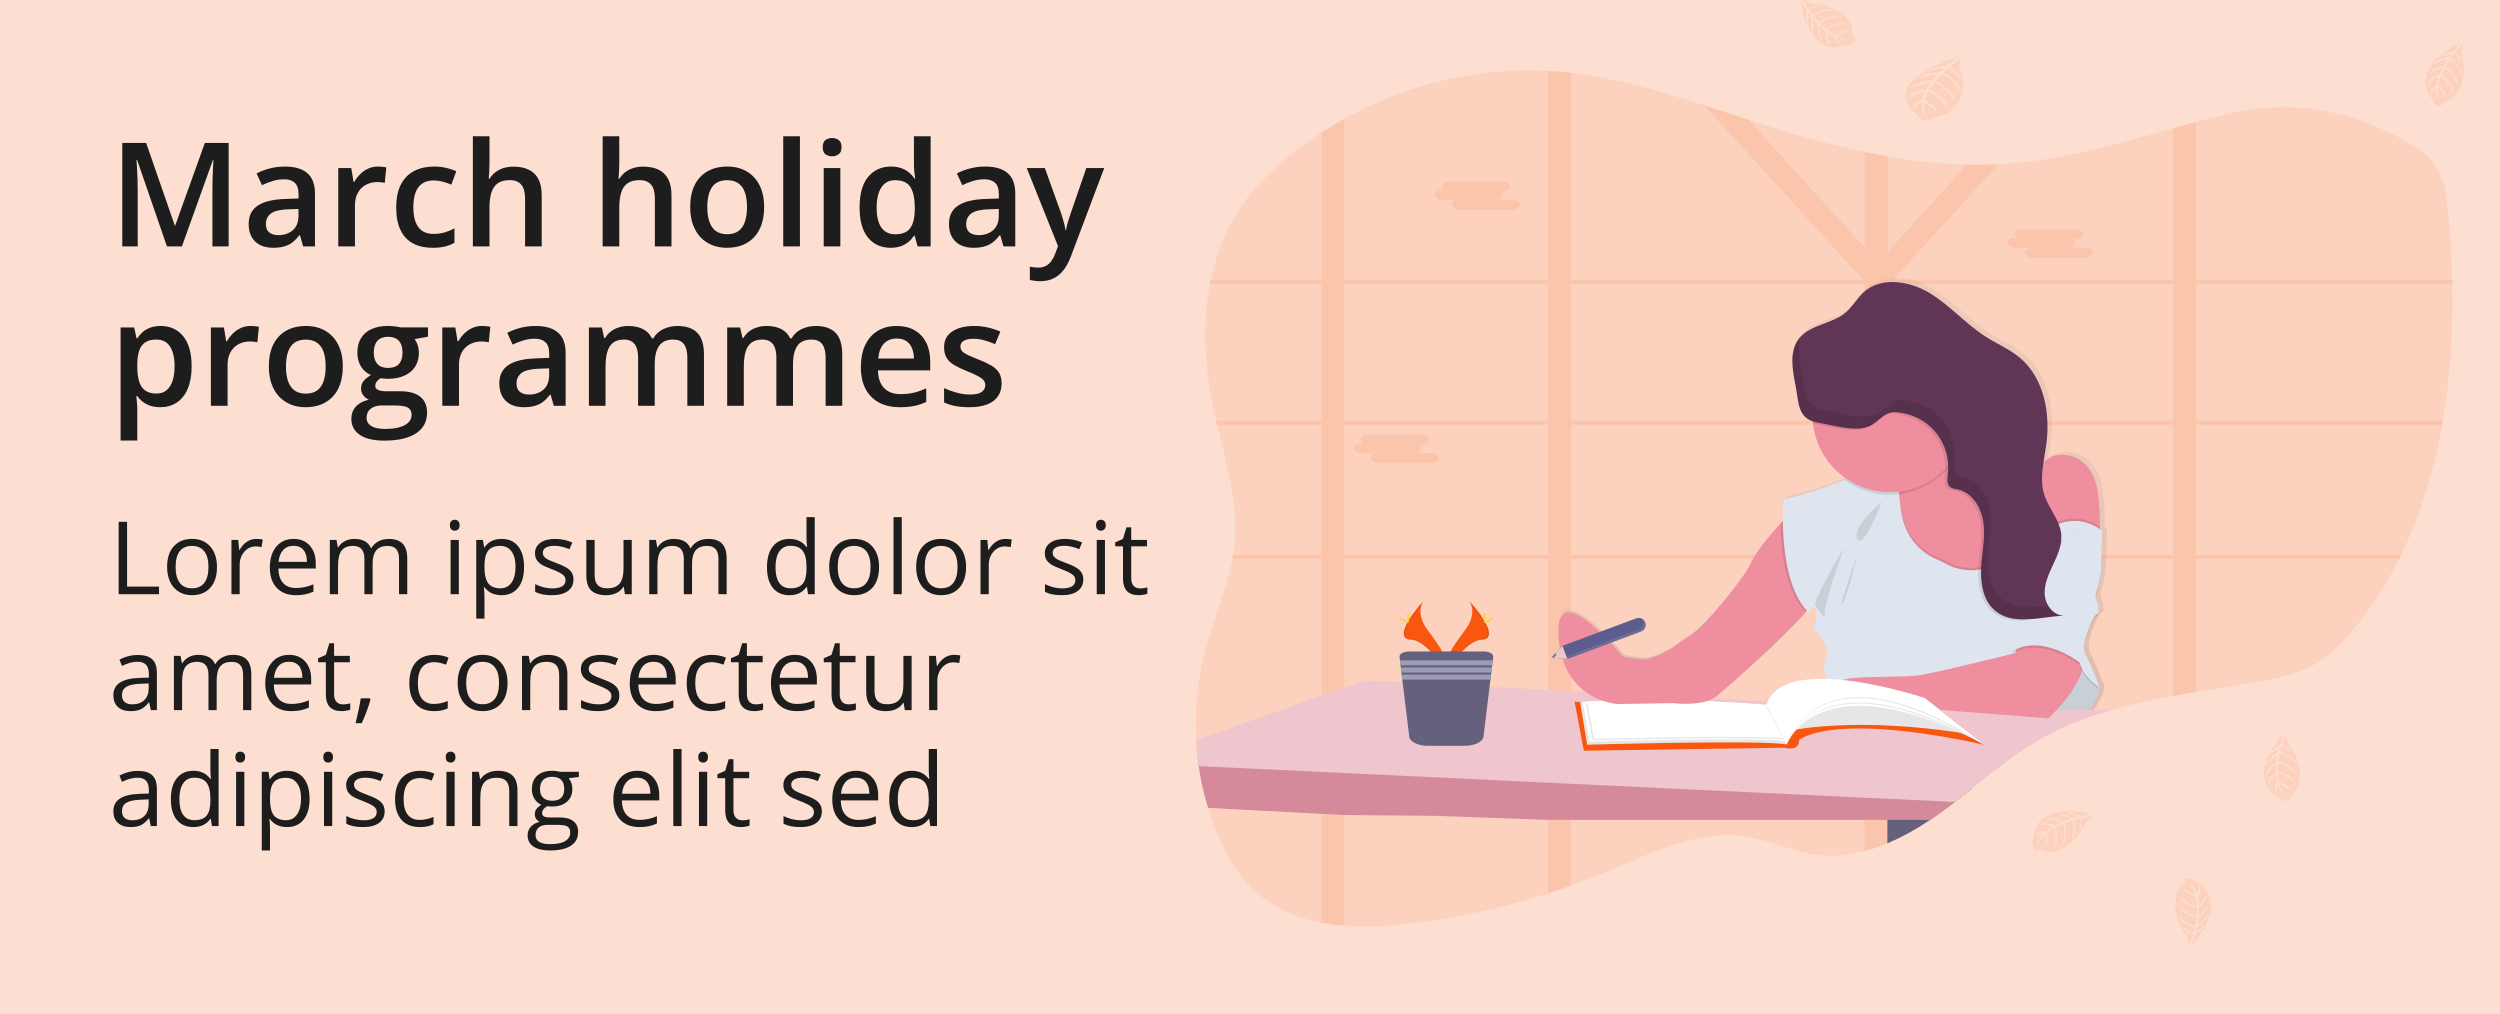 <svg width="345" height="140" viewBox="0 0 345 140" fill="none" xmlns="http://www.w3.org/2000/svg">
<rect width="345" height="140" fill="#FDDFD1"/>
<path opacity="0.1" d="M337.12 58.069C337.089 58.254 337.058 58.439 337.023 58.624C335.903 64.926 334.074 71.001 331.354 76.579C331.265 76.764 331.174 76.949 331.082 77.134C329.336 80.651 327.193 83.956 324.694 86.985C323.339 88.619 321.862 90.17 320.106 91.29C317.644 92.86 314.766 93.498 311.937 94.02C308.998 94.563 306.021 95.011 303.05 95.507C301.997 95.678 300.951 95.859 299.911 96.047C297.041 96.566 294.193 97.165 291.412 97.96C287.974 98.951 284.638 100.229 281.499 102.038C281.248 102.181 280.999 102.328 280.754 102.479C280.507 102.628 280.258 102.78 280.018 102.935C279.779 103.09 279.538 103.244 279.3 103.401L278.933 103.649C278.812 103.728 278.693 103.814 278.574 103.893C278.221 104.135 277.872 104.389 277.524 104.634L277.51 104.643C277.281 104.809 277.053 104.974 276.825 105.139C275.538 106.092 274.279 107.09 273.025 108.092L272.233 108.724C271.825 109.048 271.416 109.372 271.007 109.694C270.768 109.884 270.525 110.073 270.284 110.261C270.108 110.398 269.935 110.535 269.756 110.671C268.863 111.36 267.957 112.034 267.034 112.678C266.814 112.832 266.591 112.985 266.373 113.136C264.524 114.4 262.558 115.484 260.501 116.371L260.474 116.382C259.461 116.814 258.419 117.174 257.355 117.458C256.745 117.623 256.136 117.754 255.518 117.856C253.872 118.141 252.191 118.17 250.536 117.942C247.283 117.481 244.235 115.959 240.99 115.451C234.295 114.411 227.794 117.764 221.494 120.396C219.952 121.041 218.393 121.647 216.816 122.213C215.772 122.59 214.723 122.948 213.669 123.289C207.247 125.366 200.63 126.781 193.92 127.513C191.181 127.812 188.324 127.954 185.535 127.74C184.482 127.662 183.434 127.526 182.396 127.332C178.865 126.671 175.569 125.268 172.914 122.705C170.708 120.609 169.152 117.868 167.965 115.008C167.488 113.859 167.068 112.684 166.705 111.482C166.133 109.599 165.704 107.675 165.421 105.727C165.356 105.288 165.299 104.847 165.256 104.406C165.17 103.649 165.106 102.889 165.064 102.125C164.833 98.069 165.229 94 166.239 90.064C167.364 85.704 169.241 81.529 170.067 77.127C170.102 76.942 170.133 76.757 170.164 76.572C170.275 75.911 170.358 75.238 170.416 74.553C170.832 69.17 169.221 63.901 167.949 58.624C167.904 58.439 167.86 58.254 167.817 58.069C167.679 57.484 167.548 56.899 167.425 56.313C166.247 50.732 165.925 44.759 166.971 39.189C167.004 39.004 167.042 38.818 167.08 38.634C167.785 35.184 169.031 31.903 170.939 28.98C172.897 25.98 175.468 23.483 178.209 21.289C179.547 20.221 180.931 19.221 182.361 18.291C183.389 17.623 184.435 16.991 185.5 16.395C194.107 11.604 203.926 9.263 213.634 9.787C214.149 9.813 214.662 9.848 215.174 9.892C215.712 9.939 216.247 9.994 216.782 10.058C223.032 10.78 229.114 12.569 235.159 14.527C237.185 15.188 239.205 15.849 241.226 16.509C242.125 16.802 243.023 17.092 243.921 17.377C248.324 18.766 252.8 20.02 257.317 20.965C258.364 21.186 259.411 21.387 260.456 21.569C264.09 22.22 267.768 22.598 271.458 22.702C272.89 22.737 274.322 22.722 275.754 22.657C276.478 22.624 277.202 22.576 277.927 22.512C285.413 21.871 292.631 19.721 299.88 17.702C300.927 17.41 301.976 17.119 303.019 16.838C304.397 16.468 305.776 16.11 307.161 15.779C315.782 13.709 323.465 14.899 331.48 19.168C333.297 20.138 335.115 21.308 336.238 23.118C337.362 24.929 337.634 27.171 337.843 29.329C338.137 32.399 338.338 35.511 338.403 38.638C338.403 38.823 338.403 39.008 338.414 39.193C338.56 45.522 338.175 51.9 337.12 58.069Z" fill="#F9560F"/>
<path opacity="0.1" d="M279.939 76.579H279.376V76.825V77.134H280.013L279.939 76.579ZM273.553 76.579C273.552 76.583 273.552 76.588 273.553 76.592L273.504 77.052V77.093V77.134H278.394V77.101L278.743 76.579H273.553ZM260.476 76.579V58.624H266.094C266.034 58.575 265.973 58.525 265.91 58.479L265.828 58.416C265.793 58.388 265.758 58.362 265.722 58.337C265.685 58.312 265.6 58.249 265.535 58.206C265.471 58.163 265.431 58.135 265.37 58.101L265.332 58.076H265.324H260.476V57.093L260.345 57.156L260.207 57.233H260.197L260.167 57.251L260.081 57.307C260.051 57.326 260.022 57.344 259.994 57.364C259.908 57.422 259.828 57.484 259.737 57.549L259.655 57.615C259.599 57.658 259.546 57.702 259.49 57.747C259.27 57.927 259.053 58.115 258.829 58.289C258.773 58.334 258.716 58.377 258.664 58.418C258.543 58.506 258.419 58.587 258.29 58.662C258.237 58.696 258.182 58.726 258.125 58.753L258.032 58.796L257.948 58.833C257.75 58.916 257.544 58.981 257.333 59.028V76.579H248.907C248.907 76.599 248.919 76.617 248.924 76.637C248.97 76.802 249.016 76.967 249.061 77.132H257.335V96.379H257.464L257.611 96.389L257.879 96.409L258.312 96.452L258.507 96.475L258.721 96.501H258.753C258.877 96.518 259.002 96.538 259.129 96.558L259.21 96.571L259.392 96.6L259.653 96.647L260.279 96.614L260.365 96.632C260.4 96.632 260.435 96.645 260.471 96.653V77.134H273.492V77.093V77.052L273.542 76.592C273.541 76.588 273.541 76.583 273.542 76.579H260.476ZM279.939 76.579H279.376V76.825V77.134H280.013L279.939 76.579ZM273.201 76.579L273.145 77.134H278.586L278.956 76.579H273.201ZM260.479 76.579V58.624H266.097C266.037 58.575 265.976 58.525 265.913 58.479L265.831 58.416C265.796 58.388 265.761 58.362 265.725 58.337C265.689 58.312 265.603 58.249 265.538 58.206C265.474 58.163 265.434 58.135 265.373 58.101L265.335 58.076H265.324H260.476V57.093L260.345 57.156L260.207 57.233H260.197L260.167 57.251L260.081 57.307C260.051 57.326 260.022 57.344 259.994 57.364C259.908 57.422 259.828 57.484 259.737 57.549L259.655 57.615C259.599 57.658 259.546 57.702 259.49 57.747C259.27 57.927 259.053 58.115 258.829 58.289C258.773 58.334 258.716 58.377 258.664 58.418C258.543 58.506 258.419 58.587 258.29 58.662C258.237 58.696 258.182 58.726 258.125 58.753L258.032 58.796L257.948 58.833C257.75 58.916 257.544 58.981 257.333 59.028V76.579H248.907C248.907 76.599 248.919 76.617 248.924 76.637C248.97 76.802 249.018 76.967 249.063 77.132H257.335V96.377L257.464 96.386L257.611 96.396L257.879 96.415L258.312 96.458L258.507 96.481L258.721 96.508H258.753C258.877 96.525 259.002 96.544 259.129 96.564L259.21 96.577L259.392 96.607L259.653 96.653L260.279 96.62L260.365 96.638C260.4 96.638 260.435 96.652 260.471 96.66V77.134H273.145L273.205 76.579H260.479ZM303.05 39.189H338.446C338.446 39.004 338.446 38.819 338.434 38.634H303.05V16.835C301.999 17.116 300.95 17.407 299.911 17.699V38.634H261.414L261.317 38.529L261.464 38.363L275.782 22.649C274.35 22.715 272.918 22.73 271.486 22.694L260.476 34.771V21.565C259.425 21.384 258.379 21.183 257.337 20.962V34.163L241.239 16.506C239.219 15.845 237.198 15.173 235.172 14.524L257.053 38.529L256.955 38.634H216.795V10.051C216.259 9.99 215.724 9.935 215.187 9.886C214.675 9.841 214.162 9.805 213.647 9.78V38.634H185.513V16.395C184.446 16.99 183.4 17.622 182.374 18.291V38.634H167.073C167.035 38.818 166.997 39.004 166.964 39.189H182.361V58.069H167.817C167.86 58.254 167.904 58.439 167.949 58.624H182.368V76.579H170.159C170.128 76.764 170.097 76.949 170.062 77.134H182.368V127.337C183.406 127.531 184.454 127.667 185.507 127.745V77.134H213.647V123.294C214.703 122.951 215.752 122.593 216.795 122.218V77.134H257.33V117.465C258.394 117.18 259.437 116.821 260.45 116.389L260.476 116.377V77.134H299.901V96.047C300.946 95.859 301.993 95.678 303.04 95.507V77.134H331.073C331.166 76.949 331.257 76.764 331.346 76.579H303.05V58.624H337.025C337.059 58.439 337.091 58.254 337.122 58.069H303.05V39.189ZM185.515 39.189H213.647V58.069H185.513L185.515 39.189ZM185.515 76.579V58.624H213.647V76.579H185.515ZM216.796 39.189H257.33V58.069H216.795L216.796 39.189ZM216.796 76.579V58.624H257.33V76.579H216.796ZM299.903 76.579H260.476V58.624H299.901L299.903 76.579ZM299.903 58.074H260.476V39.695L261.029 39.189H299.901L299.903 58.074ZM273.555 76.579C273.554 76.583 273.554 76.588 273.555 76.592L273.505 77.052V77.093V77.134H278.396V77.101L278.745 76.579H273.555ZM279.941 76.579H279.377V76.825V77.134H280.015L279.941 76.579ZM260.478 76.579V58.624H266.095C266.036 58.575 265.975 58.525 265.912 58.479L265.829 58.416C265.794 58.388 265.76 58.362 265.723 58.337C265.687 58.312 265.601 58.249 265.537 58.206C265.472 58.163 265.433 58.135 265.372 58.101L265.334 58.076H265.325H260.476V57.093L260.345 57.156L260.207 57.233H260.197L260.167 57.251L260.081 57.307C260.051 57.326 260.022 57.344 259.994 57.364C259.908 57.422 259.828 57.484 259.737 57.549L259.655 57.615C259.599 57.658 259.546 57.702 259.49 57.747C259.27 57.927 259.053 58.115 258.829 58.289C258.773 58.334 258.716 58.377 258.664 58.418C258.543 58.506 258.419 58.587 258.29 58.662C258.237 58.696 258.182 58.726 258.125 58.753L258.032 58.796L257.948 58.833C257.75 58.916 257.544 58.981 257.333 59.028V76.579H248.907C248.907 76.599 248.919 76.617 248.924 76.637C248.97 76.802 249.016 76.967 249.061 77.132H257.335V96.379H257.464L257.611 96.389L257.879 96.409L258.312 96.452L258.507 96.475L258.721 96.501H258.753C258.877 96.518 259.002 96.538 259.129 96.558L259.21 96.571L259.392 96.6L259.653 96.647L260.279 96.614L260.365 96.632C260.4 96.632 260.435 96.645 260.471 96.653V77.134H273.492V77.093V77.052L273.542 76.592C273.541 76.588 273.541 76.583 273.542 76.579H260.478Z" fill="#F9560F"/>
<path opacity="0.1" d="M199.04 26.19H199.291C199.205 26.14 199.133 26.07 199.081 25.985C199.029 25.901 198.998 25.805 198.992 25.706C198.992 25.322 199.461 25.01 200.035 25.01H207.329C207.903 25.01 208.372 25.322 208.372 25.706C208.372 26.087 207.903 26.401 207.329 26.401H207.086C207.172 26.451 207.244 26.522 207.296 26.606C207.348 26.691 207.378 26.786 207.384 26.885C207.384 27.216 207.043 27.487 206.587 27.561H208.687C209.259 27.561 209.728 27.873 209.728 28.257C209.728 28.64 209.259 28.951 208.687 28.951H201.385C200.813 28.951 200.344 28.638 200.344 28.257C200.344 27.926 200.684 27.655 201.14 27.581H199.04C198.468 27.581 197.999 27.269 197.999 26.885C197.999 26.502 198.465 26.19 199.04 26.19Z" fill="#F9560F"/>
<path opacity="0.1" d="M278.102 32.81H278.346C278.26 32.76 278.188 32.69 278.136 32.605C278.084 32.52 278.053 32.424 278.047 32.324C278.047 31.943 278.517 31.631 279.09 31.631H286.384C286.958 31.631 287.427 31.943 287.427 32.324C287.427 32.708 286.958 33.02 286.384 33.02H286.141C286.227 33.07 286.299 33.141 286.351 33.226C286.403 33.31 286.433 33.407 286.439 33.506C286.439 33.836 286.099 34.105 285.643 34.18H287.742C288.314 34.18 288.783 34.494 288.783 34.876C288.783 35.257 288.314 35.571 287.742 35.571H280.45C279.878 35.571 279.409 35.259 279.409 34.876C279.409 34.545 279.749 34.274 280.205 34.201H278.102C277.53 34.201 277.061 33.887 277.061 33.506C277.061 33.124 277.533 32.81 278.102 32.81Z" fill="#F9560F"/>
<path opacity="0.1" d="M187.85 61.141H188.094C188.009 61.09 187.937 61.02 187.885 60.935C187.833 60.85 187.803 60.754 187.797 60.655C187.797 60.273 188.264 59.959 188.838 59.959H196.132C196.706 59.959 197.175 60.273 197.175 60.655C197.175 61.038 196.706 61.35 196.132 61.35H195.889C195.975 61.401 196.047 61.471 196.099 61.556C196.151 61.641 196.181 61.737 196.187 61.836C196.187 62.167 195.846 62.436 195.39 62.51H197.49C198.064 62.51 198.531 62.823 198.531 63.206C198.531 63.589 198.064 63.901 197.49 63.901H190.194C189.623 63.901 189.153 63.588 189.153 63.206C189.153 62.876 189.495 62.605 189.95 62.53H187.85C187.278 62.53 186.809 62.218 186.809 61.836C186.809 61.455 187.278 61.141 187.85 61.141Z" fill="#F9560F"/>
<path d="M272.213 108.731C271.805 109.055 271.396 109.378 270.987 109.701C270.748 109.891 270.505 110.079 270.264 110.268C270.089 110.405 269.915 110.542 269.737 110.677C268.843 111.366 267.937 112.04 267.014 112.685C266.794 112.838 266.571 112.992 266.353 113.142C264.504 114.407 262.538 115.49 260.481 116.377L260.455 116.389V108.731H272.213Z" fill="#65617D"/>
<path d="M290.599 78.634L290.784 72.926C290.674 72.84 290.561 72.761 290.454 72.681C290.499 70.979 290.402 69.277 290.163 67.591C289.416 61.883 284.567 61.759 283.199 62.937C283.018 63.093 282.82 63.229 282.609 63.343C282.733 62.529 282.887 61.712 282.997 60.906C283.595 56.557 282.667 51.665 279.293 48.855C277.88 47.68 276.154 46.958 274.602 45.975C271.823 44.222 269.628 41.633 266.817 39.926C264.007 38.219 260.06 37.58 257.608 39.774C256.658 40.623 256.045 41.801 255.07 42.621C253.253 44.148 250.419 44.248 248.833 45.953C248.754 46.039 248.678 46.127 248.605 46.219C247.283 47.915 247.645 50.319 248.066 52.422C248.573 54.953 248.364 56.982 250.535 57.709C250.543 57.81 250.55 57.911 250.561 58.01C250.738 59.562 251.252 61.058 252.067 62.391C252.882 63.725 253.978 64.864 255.28 65.729L254.928 65.854C253.989 66.185 253.145 66.505 252.605 66.725C250.622 67.533 246.449 68.585 246.449 68.585C246.449 68.585 246.35 69.775 246.368 71.53C244.977 73.042 242.655 75.698 241.973 77.273C240.982 79.57 235.381 86.147 233.889 87.14C232.397 88.133 230.779 89.311 230.779 89.311C230.779 89.311 228.416 90.615 227.298 90.738C226.523 90.824 224.126 90.365 224.126 90.365C224.126 90.365 214.551 78.634 215.172 87.636C215.794 96.637 223.442 96.942 223.442 96.942L231.153 96.819C231.153 96.819 235.319 97.377 237.185 95.827C238.778 94.505 247.032 87.254 249.684 83.964C249.745 84.032 249.806 84.098 249.87 84.163C249.87 84.163 250.926 82.798 251.052 84.163C251.177 85.527 250.366 86.145 250.802 86.641C251.238 87.137 252.544 88.875 252.605 89.557C252.666 90.239 250.865 93.027 253.91 95.142C253.958 95.175 254.009 95.206 254.065 95.237C254.609 96.475 256.337 97.686 256.337 97.686L265.664 97.562L283.262 98.927C283.262 98.927 283.785 98.466 284.494 97.712C285.441 98.582 286.754 99.327 288.235 98.869C288.235 98.869 290.35 96.326 290.412 94.651C290.412 94.651 289.044 91.114 288.43 90.059C287.815 89.005 288.866 86.709 288.866 86.709C288.866 86.709 289.611 84.475 290.047 84.475C290.483 84.475 290.171 82.988 290.171 82.988C290.006 82.745 289.903 82.465 289.871 82.173C289.838 81.881 289.877 81.586 289.985 81.312C290.35 80.372 290.599 78.634 290.599 78.634Z" fill="url(#paint0_linear_144_11)"/>
<path d="M280.05 77.349L279.389 78.122L276.719 81.232L273.231 81.443L267.648 81.787C267.648 81.787 260.121 72.716 261.535 70.742C262.049 70.03 262.133 69.09 262.031 68.202C262.018 68.08 261.999 67.958 261.978 67.837C261.809 66.898 261.513 65.987 261.099 65.127L261.284 65.043L261.403 64.989L267.985 61.985L269.614 61.242C269.696 61.691 269.846 62.124 270.061 62.527C270.092 62.59 270.127 62.652 270.163 62.712C272.408 66.429 279.609 64.078 279.609 64.078L280.05 77.349Z" fill="#EE8E9E"/>
<path d="M289.783 72.708C289.733 74.958 289.367 75.93 289.367 75.93L280.05 77.349L279.701 74.93L278.322 65.379L279.617 64.083C280.134 64.195 280.671 64.186 281.184 64.058C281.698 63.929 282.175 63.685 282.579 63.343C283.936 62.17 288.749 62.294 289.489 67.969C289.706 69.539 289.805 71.123 289.783 72.708Z" fill="#EE8E9E"/>
<path d="M287.577 99.066C287.577 99.066 289.674 96.536 289.737 94.871L287.638 91.353L285.788 89.37L282.331 96.042C282.331 96.042 284.615 99.991 287.577 99.066Z" fill="#DFE5EE"/>
<path opacity="0.1" d="M287.577 99.066C287.577 99.066 289.674 96.536 289.737 94.871L287.638 91.353L285.788 89.37L282.331 96.042C282.331 96.042 284.615 99.991 287.577 99.066Z" fill="black"/>
<path d="M270.264 110.268C270.089 110.405 269.915 110.542 269.737 110.677C268.843 111.366 267.937 112.04 267.014 112.685C266.794 112.838 266.571 112.992 266.353 113.142H257.33H216.795H213.647L198.054 112.584L185.513 112.478L182.374 112.313L166.711 111.487C166.137 109.602 165.706 107.677 165.421 105.727C165.356 105.288 165.299 104.847 165.256 104.406L182.368 105.354L185.507 105.531L213.641 107.1L216.788 107.275L257.324 109.539L260.443 109.714H260.469L270.264 110.268Z" fill="#D48A9B"/>
<path d="M291.402 97.96C287.964 98.952 284.628 100.229 281.489 102.038C281.239 102.182 280.993 102.329 280.744 102.479C280.494 102.629 280.248 102.78 280.008 102.935C279.769 103.09 279.528 103.244 279.29 103.401L278.923 103.649L278.564 103.893C278.211 104.136 277.862 104.389 277.514 104.634L277.5 104.643C277.271 104.809 277.043 104.974 276.815 105.139C275.528 106.092 274.269 107.09 273.015 108.092C272.75 108.303 272.485 108.514 272.22 108.724L270.997 109.694C270.758 109.884 270.515 110.073 270.274 110.261C270.098 110.398 269.925 110.535 269.747 110.671L260.494 110.23H260.468L257.348 110.084L216.795 108.163L213.647 108.012L185.513 106.676L182.374 106.525L165.421 105.727C165.356 105.288 165.299 104.847 165.256 104.406C165.17 103.649 165.106 102.889 165.064 102.125L182.373 96.012L185.512 94.9L188.364 93.892L193.56 94.163L205.57 94.78L213.652 95.204L216.8 95.37L218.811 95.475L219.291 95.502L236.213 96.386L236.392 96.397L243.942 96.79H244.028H244.078L244.833 96.829L247.407 96.964L250.626 97.129L251.686 97.185L251.886 97.197L253.386 97.275L253.814 97.296L255.247 97.372L255.817 97.403H255.835H255.954L257.294 97.475L259.369 97.584H259.379L260.023 97.617H260.093L260.478 97.638L261.423 97.688L262.249 97.731H262.257L263.184 97.778H263.199L263.901 97.817L264.44 97.845L266.351 97.945L266.695 97.963H266.814L266.979 97.974L267.539 98.003L267.79 98.016L269.74 98.117H269.918L272.797 98.092H272.816L283.759 98.003H283.969H284.19H284.841L288.364 97.975H288.889L291.402 97.96Z" fill="#EFC6CD"/>
<path d="M217.55 98.187L218.568 103.601L246.239 103.185C246.239 103.185 248.321 103.786 248.274 102.121C248.274 102.121 252.486 98.14 273.818 102.768L265.628 96.336L243.24 97.539L217.281 96.845L217.55 98.187Z" fill="#F9560F"/>
<path d="M218.059 96.891L219.03 102.768C219.03 102.768 242.822 102.074 246.563 102.722L243.736 97.354C243.736 97.354 229.35 96.012 218.059 96.891Z" fill="white"/>
<path opacity="0.1" d="M218.059 96.891L219.03 102.768C219.03 102.768 242.822 102.074 246.563 102.722L243.736 97.354C243.736 97.354 229.35 96.012 218.059 96.891Z" fill="black"/>
<path d="M218.414 96.87L219.372 102.335C219.372 102.335 242.862 101.691 246.563 102.292L243.775 97.301C243.775 97.301 229.563 96.052 218.414 96.87Z" fill="white"/>
<path opacity="0.1" d="M218.845 97.038L219.779 102.15C219.779 102.15 242.753 101.547 246.379 102.111L243.653 97.44C243.653 97.44 229.751 96.267 218.845 97.038Z" fill="black"/>
<path d="M219.03 96.852L219.969 101.973C219.969 101.973 242.943 101.37 246.569 101.934L243.837 97.258C243.837 97.258 229.937 96.087 219.03 96.852Z" fill="white"/>
<path d="M202.776 82.951C202.776 82.951 203.979 84.523 202.222 86.897C200.466 89.271 199.015 91.274 199.602 92.754C199.602 92.754 202.245 88.346 204.41 88.293C206.574 88.24 205.15 85.602 202.776 82.951Z" fill="#F9560F"/>
<path opacity="0.1" d="M202.776 82.951C202.882 83.104 202.964 83.271 203.022 83.447C205.127 85.925 206.249 88.239 204.225 88.288C202.34 88.341 200.079 91.712 199.537 92.564C199.556 92.628 199.578 92.692 199.602 92.757C199.602 92.757 202.245 88.349 204.41 88.296C206.574 88.244 205.15 85.602 202.776 82.951Z" fill="black"/>
<path d="M205.011 84.956C205.011 85.507 204.948 85.957 204.872 85.957C204.796 85.957 204.734 85.507 204.734 84.956C204.734 84.404 204.811 84.662 204.887 84.662C204.963 84.662 205.011 84.402 205.011 84.956Z" fill="#FFD037"/>
<path d="M205.778 85.615C205.292 85.881 204.869 86.041 204.833 85.973C204.796 85.906 205.163 85.643 205.646 85.372C206.128 85.101 205.94 85.299 205.976 85.372C206.012 85.445 206.264 85.351 205.778 85.615Z" fill="#FFD037"/>
<path d="M196.426 82.951C196.426 82.951 195.224 84.523 196.981 86.897C198.739 89.271 200.187 91.274 199.602 92.754C199.602 92.754 196.95 88.346 194.792 88.293C192.635 88.24 194.052 85.602 196.426 82.951Z" fill="#F9560F"/>
<path opacity="0.1" d="M196.426 82.951C196.322 83.104 196.239 83.271 196.18 83.447C194.075 85.925 192.953 88.239 194.977 88.288C196.863 88.341 199.124 91.712 199.666 92.564C199.649 92.628 199.627 92.692 199.602 92.757C199.602 92.757 196.95 88.349 194.792 88.296C192.635 88.244 194.052 85.602 196.426 82.951Z" fill="black"/>
<path d="M194.191 84.956C194.191 85.507 194.254 85.957 194.33 85.957C194.406 85.957 194.468 85.507 194.468 84.956C194.468 84.404 194.391 84.662 194.315 84.662C194.239 84.662 194.191 84.402 194.191 84.956Z" fill="#FFD037"/>
<path d="M193.424 85.615C193.91 85.881 194.335 86.041 194.371 85.973C194.407 85.906 194.041 85.643 193.558 85.372C193.076 85.101 193.264 85.299 193.228 85.372C193.191 85.445 192.939 85.351 193.424 85.615Z" fill="#FFD037"/>
<path d="M206.065 90.634L206.006 91.13L205.922 91.822L205.887 92.111L205.803 92.805L205.766 93.094L205.68 93.788L204.719 101.673C204.633 102.377 203.483 102.925 202.095 102.925H197.102C195.714 102.925 194.566 102.377 194.48 101.673L193.517 93.788L193.433 93.094L193.398 92.805L193.312 92.111L193.277 91.822L193.193 91.13L193.132 90.634C193.084 90.236 193.705 89.901 194.492 89.901H204.712C205.497 89.901 206.12 90.236 206.065 90.634Z" fill="#65617D"/>
<path d="M206.011 91.125L205.927 91.819H193.277L193.193 91.125H206.011Z" fill="#9D9CB5"/>
<path d="M205.892 92.108L205.808 92.802H193.398L193.312 92.108H205.892Z" fill="#9D9CB5"/>
<path d="M205.771 93.091L205.687 93.783H193.517L193.433 93.091H205.771Z" fill="#9D9CB5"/>
<path d="M221.314 89.997C221.314 89.997 218.105 86.912 218.229 90.922C218.353 94.932 221.314 89.997 221.314 89.997Z" fill="#EE8E9E"/>
<path d="M250.127 82.963C250.056 83.274 249.71 83.789 249.172 84.435C246.389 87.786 238.474 94.75 236.922 96.042C235.072 97.585 230.938 97.033 230.938 97.033L223.288 97.157C223.288 97.157 215.699 96.848 215.081 87.905C214.464 78.961 223.965 90.62 223.965 90.62C223.965 90.62 226.345 91.076 227.113 90.99C228.223 90.867 230.568 89.572 230.568 89.572C230.568 89.572 232.172 88.399 233.652 87.412C235.133 86.426 240.686 79.885 241.674 77.602C242.3 76.153 244.317 73.783 245.71 72.247C246.51 71.363 247.103 70.76 247.103 70.76C247.103 70.76 250.558 81.05 250.127 82.963Z" fill="#EE8E9E"/>
<path opacity="0.1" d="M250.127 82.963C250.056 83.274 249.71 83.789 249.172 84.435C246.363 81.575 245.776 75.868 245.71 72.24C246.51 71.356 247.103 70.753 247.103 70.753C247.103 70.753 250.558 81.05 250.127 82.963Z" fill="black"/>
<path opacity="0.1" d="M279.387 78.122L276.719 81.232L273.231 81.443L267.648 81.787C267.648 81.787 260.121 72.716 261.535 70.742C262.049 70.03 262.133 69.09 262.031 68.202C262.018 68.08 261.999 67.958 261.978 67.837C261.809 66.898 261.513 65.987 261.099 65.127L261.284 65.043L261.403 64.989C261.697 65.807 261.899 66.655 262.008 67.518C262.026 67.635 262.042 67.758 262.059 67.883C262.117 68.329 262.17 68.825 262.224 69.37C262.654 74.363 265.794 76.242 267.212 76.84C267.668 77.032 268.113 77.248 268.547 77.486C269.911 78.238 271.484 78.522 273.025 78.296C276.524 77.836 279.377 75.293 279.377 75.293L279.392 77.797L279.387 78.122Z" fill="black"/>
<path d="M279.495 97.524C279.495 97.524 256.544 97.461 253.519 95.365C250.493 93.268 252.286 90.491 252.223 89.811C252.16 89.132 250.867 87.406 250.436 86.91C250.004 86.415 250.806 85.8 250.682 84.444C250.558 83.087 249.51 84.444 249.51 84.444C245.19 80.062 246.115 68.957 246.115 68.957C246.115 68.957 250.246 67.91 252.228 67.105C252.765 66.887 253.601 66.576 254.541 66.241L254.89 66.115C257.314 65.248 260.195 64.268 260.195 64.268C260.195 64.268 260.749 63.877 261.305 65.048C261.56 65.587 261.816 66.454 262.021 67.84C262.039 67.958 262.056 68.08 262.072 68.206C262.13 68.652 262.183 69.147 262.237 69.692C262.667 74.686 265.808 76.564 267.225 77.162C267.681 77.354 268.127 77.57 268.56 77.808C269.924 78.56 271.497 78.845 273.038 78.618C276.537 78.159 279.391 75.616 279.391 75.616L279.405 78.119L279.448 85.64L279.495 97.524Z" fill="#DFE5EE"/>
<path d="M278.507 87.776L278.137 90.121C278.137 90.121 269.005 92.402 265.428 93.081C261.851 93.76 254.136 92.896 253.581 94.377C253.026 95.857 255.926 97.894 255.926 97.894L265.178 97.77L282.639 99.128C282.639 99.128 289.302 93.266 287.143 89.194C284.983 85.121 278.507 87.776 278.507 87.776Z" fill="#EE8E9E"/>
<path opacity="0.1" d="M259.69 69.266C259.69 69.266 255.493 72.721 256.296 74.388C257.099 76.055 259.69 69.266 259.69 69.266Z" fill="black"/>
<path opacity="0.1" d="M254.507 75.497C254.507 75.497 250.249 82.839 250.497 83.394C250.744 83.95 251.916 85.924 251.853 84.444C251.79 82.963 254.507 75.497 254.507 75.497Z" fill="black"/>
<path opacity="0.1" d="M256.235 76.794C256.235 76.794 255.243 81.359 254.26 83.272C253.277 85.185 256.235 76.794 256.235 76.794Z" fill="black"/>
<path opacity="0.1" d="M270.171 62.717C269.355 64.213 268.193 65.492 266.782 66.447C265.37 67.402 263.751 68.005 262.059 68.206H262.039C259.377 68.518 256.695 67.816 254.528 66.239C257.006 65.344 260.182 64.267 260.182 64.267C260.182 64.267 260.735 63.875 261.292 65.046L269.623 61.246C269.716 61.765 269.902 62.263 270.171 62.717Z" fill="black"/>
<path d="M271.473 57.235C271.476 59.093 270.992 60.919 270.069 62.532C269.628 63.301 269.093 64.012 268.478 64.65C266.76 66.438 264.471 67.57 262.008 67.849H261.986C261.592 67.894 261.196 67.916 260.8 67.916C258.177 67.916 255.647 66.951 253.69 65.204C251.734 63.458 250.49 61.052 250.194 58.446C250.148 58.046 250.126 57.644 250.127 57.242C250.127 54.411 251.251 51.696 253.253 49.694C255.254 47.693 257.969 46.568 260.8 46.568C263.631 46.568 266.345 47.693 268.347 49.694C270.349 51.696 271.473 54.411 271.473 57.242V57.235Z" fill="#EE8E9E"/>
<path opacity="0.1" d="M278.384 77.431L279.376 75.945C279.376 75.945 284.805 69.466 290.115 73.6L289.93 79.277C289.93 79.277 289.682 81.004 289.312 81.921C289.206 82.193 289.167 82.487 289.199 82.777C289.232 83.067 289.334 83.346 289.497 83.588C289.497 83.588 289.806 85.075 289.375 85.075C288.944 85.075 288.202 87.295 288.202 87.295C288.202 87.295 287.153 89.579 287.771 90.628C288.388 91.677 289.745 95.193 289.745 95.193C289.745 95.193 287.586 93.897 286.968 91.738C286.968 91.738 281.723 87.665 277.651 90.251L278.384 77.431Z" fill="black"/>
<path opacity="0.1" d="M289.783 72.708C289.733 74.958 289.367 75.93 289.367 75.93L280.05 77.349L279.701 74.93C280.921 73.658 285.355 69.613 289.783 72.708Z" fill="black"/>
<path d="M278.384 77.101L279.376 75.614C279.376 75.614 284.805 69.136 290.115 73.27L289.93 78.947C289.93 78.947 289.682 80.673 289.312 81.59C289.206 81.862 289.167 82.156 289.199 82.446C289.232 82.737 289.334 83.015 289.497 83.257C289.497 83.257 289.806 84.744 289.375 84.744C288.944 84.744 288.202 86.965 288.202 86.965C288.202 86.965 287.153 89.248 287.771 90.297C288.388 91.346 289.745 94.862 289.745 94.862C289.745 94.862 287.586 93.567 286.968 91.408C286.968 91.408 281.723 87.335 277.651 89.921L278.384 77.101Z" fill="#DFE5EE"/>
<path opacity="0.1" d="M287.144 72.906C287.144 72.906 278.199 78.398 278.631 83.214C278.631 83.214 283.628 74.386 287.144 72.906Z" fill="black"/>
<path opacity="0.1" d="M279.386 78.124L279.429 85.645C277.737 85.721 276.142 85.501 274.882 84.406C274.004 83.642 273.494 82.588 273.229 81.448C273.033 80.529 272.961 79.589 273.015 78.651C273.014 78.641 273.014 78.632 273.015 78.623C273.119 76.546 273.596 74.469 273.345 72.406C273.094 70.342 271.843 68.164 269.801 67.73C269.398 67.642 268.945 67.611 268.658 67.315C268.341 66.984 268.355 66.471 268.39 66.013L268.45 65.242C268.464 65.043 268.471 64.847 268.471 64.65C268.47 62.896 267.86 61.197 266.745 59.842C265.63 58.488 264.079 57.563 262.358 57.225L262.292 57.213C261.717 57.098 261.119 56.984 260.544 57.116C259.45 57.369 258.743 58.429 257.735 58.933C255.802 59.898 252.578 58.842 250.554 58.51C250.422 58.489 250.297 58.464 250.176 58.436C250.13 58.036 250.108 57.634 250.108 57.231C250.109 55.597 250.485 53.984 251.208 52.518C251.931 51.051 252.981 49.771 254.277 48.774C255.573 47.778 257.081 47.093 258.684 46.771C260.286 46.45 261.942 46.501 263.522 46.921C265.102 47.34 266.564 48.117 267.796 49.192C269.028 50.266 269.997 51.609 270.628 53.117C271.259 54.626 271.535 56.258 271.435 57.89C271.335 59.522 270.861 61.109 270.051 62.529C270.082 62.591 270.117 62.654 270.153 62.714C272.398 66.431 279.599 64.08 279.599 64.08L280.032 77.346L279.386 78.124Z" fill="black"/>
<path d="M258.123 58.75C259.125 58.244 259.832 57.184 260.932 56.932C261.505 56.8 262.103 56.914 262.682 57.028L262.748 57.041C264.568 57.402 266.192 58.417 267.314 59.895C268.435 61.372 268.976 63.21 268.833 65.06L268.773 65.831C268.737 66.287 268.722 66.805 269.043 67.132C269.329 67.427 269.781 67.462 270.184 67.545C272.227 67.981 273.477 70.147 273.728 72.222C273.98 74.297 273.494 76.381 273.398 78.466C273.302 80.551 273.685 82.852 275.262 84.222C277.74 86.37 281.507 85.147 284.787 84.951C283.336 84.951 282.249 83.454 282.17 82.007C282.09 80.559 282.735 79.181 283.351 77.876C283.967 76.571 284.585 75.166 284.448 73.722C284.26 71.74 282.697 70.152 282.099 68.243C281.401 66.023 282.074 63.639 282.389 61.331C282.982 57.008 282.059 52.143 278.713 49.349C277.312 48.181 275.599 47.462 274.059 46.484C271.3 44.734 269.124 42.168 266.335 40.467C263.546 38.765 259.63 38.134 257.196 40.315C256.255 41.159 255.647 42.33 254.678 43.145C252.787 44.739 249.78 44.769 248.263 46.725C246.958 48.409 247.311 50.8 247.729 52.889C248.286 55.677 247.972 57.846 250.951 58.342C252.967 58.661 256.189 59.717 258.123 58.75Z" fill="#603556"/>
<path opacity="0.1" d="M282.669 83.619C280.281 83.912 277.915 84.062 276.177 82.555C274.601 81.185 274.213 78.885 274.313 76.799C274.414 74.712 274.897 72.627 274.644 70.553C274.391 68.48 273.142 66.314 271.1 65.878C270.697 65.792 270.246 65.76 269.958 65.465C269.639 65.134 269.652 64.619 269.689 64.163L269.748 63.391C269.891 61.541 269.35 59.704 268.229 58.227C267.107 56.749 265.483 55.734 263.663 55.374L263.597 55.361C263.019 55.247 262.421 55.133 261.847 55.265C260.754 55.518 260.046 56.587 259.039 57.083C257.104 58.049 253.884 56.994 251.856 56.661C248.882 56.174 249.193 54.002 248.635 51.209C248.322 49.65 248.046 47.921 248.469 46.444C248.39 46.529 248.314 46.609 248.241 46.71C246.936 48.394 247.29 50.785 247.708 52.875C248.265 55.662 247.951 57.831 250.93 58.327C252.955 58.657 256.177 59.715 258.112 58.748C259.113 58.243 259.82 57.182 260.92 56.931C261.494 56.799 262.092 56.913 262.67 57.027L262.736 57.04C264.556 57.4 266.181 58.415 267.302 59.893C268.424 61.371 268.964 63.208 268.821 65.058L268.762 65.83C268.726 66.286 268.711 66.803 269.031 67.13C269.317 67.426 269.77 67.46 270.173 67.543C272.215 67.979 273.466 70.145 273.717 72.22C273.968 74.296 273.484 76.379 273.386 78.464C273.289 80.549 273.674 82.851 275.25 84.22C277.728 86.368 281.495 85.146 284.775 84.949C283.885 84.954 283.136 84.389 282.669 83.619Z" fill="black"/>
<path d="M215.615 89.131L225.801 85.331C226.042 85.241 226.308 85.25 226.542 85.357C226.776 85.463 226.958 85.658 227.048 85.899C227.138 86.14 227.129 86.406 227.022 86.64C226.916 86.874 226.721 87.056 226.48 87.147L216.294 90.947L214.11 90.728L215.615 89.131Z" fill="#5C5C8E"/>
<path opacity="0.1" d="M226.741 85.588C226.831 85.829 226.821 86.096 226.714 86.33C226.608 86.564 226.412 86.746 226.171 86.836L215.979 90.649L214.34 90.484L214.103 90.735L216.288 90.953L226.473 87.153C226.714 87.063 226.909 86.881 227.016 86.647C227.122 86.413 227.132 86.147 227.042 85.906C226.967 85.705 226.827 85.535 226.645 85.422C226.682 85.474 226.714 85.53 226.741 85.588Z" fill="white"/>
<path d="M215.617 89.131L216.294 90.947L214.503 90.766L214.112 90.727L214.647 90.159L215.617 89.131Z" fill="#EFC8C4"/>
<path d="M214.645 90.153C214.687 90.185 214.723 90.224 214.751 90.267C214.768 90.294 214.777 90.325 214.777 90.356C214.777 90.387 214.768 90.418 214.751 90.444C214.723 90.473 214.69 90.498 214.654 90.515C214.613 90.543 214.578 90.579 214.553 90.621C214.528 90.663 214.513 90.711 214.508 90.76L214.115 90.722L214.645 90.153Z" fill="#727A9C"/>
<path d="M247.597 100.728C247.597 100.728 256.42 98.876 271.224 101.223L265.424 96.967L254.873 94.808L247.409 96.79L247.597 100.728Z" fill="white"/>
<path opacity="0.1" d="M247.597 100.728C247.597 100.728 256.42 98.876 271.224 101.223L265.424 96.967L254.873 94.808L247.409 96.79L247.597 100.728Z" fill="black"/>
<path d="M246.563 102.73C246.563 102.73 251.006 90.712 273.824 102.768L265.634 97.498C265.634 97.498 246.014 92.077 243.747 98.324L246.563 102.73Z" fill="white"/>
<path opacity="0.1" d="M246.563 102.722C246.563 102.722 251.006 89.873 273.824 102.953L265.634 97.237C265.634 97.237 246.008 90.753 243.736 97.539L246.563 102.722Z" fill="black"/>
<path d="M246.563 102.727C246.563 102.727 251.006 89.688 273.824 102.768L265.634 97.052C265.634 97.052 246.014 90.753 243.747 97.547L246.563 102.727Z" fill="white"/>
<path opacity="0.1" d="M246.563 102.73C246.563 102.73 251.006 88.239 273.824 102.953L265.628 96.521C265.628 96.521 246.008 89.912 243.741 97.539L246.563 102.73Z" fill="black"/>
<path d="M246.563 102.722C246.563 102.722 251.006 88.054 273.824 102.768L265.628 96.336C265.628 96.336 246.008 89.727 243.741 97.354L246.563 102.722Z" fill="white"/>
<path opacity="0.1" d="M315.021 101.341C315.021 101.341 309.543 107.208 314.474 110.058C314.474 110.058 315.118 110.834 316.038 110.428C316.038 110.428 315.728 110.152 316.351 109.62C316.571 109.429 316.768 109.213 316.937 108.976C317.167 108.655 317.286 108.269 317.277 107.875C317.277 107.875 317.994 105.547 315.716 102.525C315.716 102.525 315.51 101.514 315.334 101.403L314.918 102.813C314.918 102.813 315.964 103.079 316.357 103.875C316.357 103.875 314.979 102.793 314.845 103.019C314.819 103.066 314.659 103.778 314.659 103.778C314.659 103.778 316.476 104.247 317.044 105.496C317.044 105.496 315.576 103.988 314.596 104.047L314.417 105.134C314.417 105.134 316.362 105.537 317.061 106.935C317.061 106.935 315.472 105.41 314.391 105.375L314.36 106.467C314.36 106.467 316.248 106.897 316.825 108.064C316.825 108.064 314.811 106.489 314.37 106.719C314.37 106.719 314.401 107.725 314.535 107.988C314.535 107.988 315.883 108.318 316.157 109.035C316.157 109.035 314.7 108.125 314.574 108.263C314.574 108.263 314.966 109.562 315.511 110.116C315.511 110.116 314.645 109.357 314.374 108.334C314.374 108.334 314.008 108.974 314.1 109.602C314.1 109.602 313.56 109.004 314.284 108.019C314.284 108.019 314.019 106.995 314.085 106.833C314.085 106.833 313.234 107.703 313.016 108.485C313.016 108.485 312.851 107.507 314.084 106.55V105.45C314.084 105.45 312.897 106.542 312.653 107.218C312.653 107.218 312.636 106.193 314.108 105.174L314.274 104.105C314.274 104.105 313.18 104.967 312.745 105.661C312.745 105.661 312.934 104.706 314.332 103.801L314.525 103.1C314.525 103.1 313.738 103.745 313.534 103.95C313.329 104.154 313.251 104.115 313.251 104.115C313.573 103.561 314.042 103.107 314.606 102.803C314.606 102.803 315.111 101.379 315.021 101.341Z" fill="#F9560F"/>
<path opacity="0.1" d="M339.505 5.876C339.505 5.876 332.187 9.18 335.637 13.706C335.637 13.706 335.933 14.672 336.937 14.652C336.937 14.652 336.757 14.277 337.537 14.026C337.814 13.936 338.079 13.812 338.327 13.658C338.662 13.451 338.921 13.141 339.065 12.774C339.065 12.774 340.625 10.903 339.688 7.237C339.688 7.237 339.888 6.224 339.769 6.054L338.841 7.194C338.841 7.194 339.703 7.842 339.759 8.729C339.759 8.729 338.907 7.199 338.695 7.358C338.652 7.389 338.231 7.984 338.231 7.984C338.231 7.984 339.718 9.117 339.769 10.49C339.769 10.49 338.996 8.531 338.067 8.207L337.484 9.142C337.484 9.142 339.123 10.264 339.232 11.824C339.232 11.824 338.353 9.805 337.37 9.355L336.919 10.347C336.919 10.347 338.497 11.472 338.571 12.771C338.571 12.771 337.32 10.54 336.825 10.583C336.825 10.583 336.466 11.521 336.494 11.817C336.494 11.817 337.608 12.643 337.588 13.41C337.588 13.41 336.597 12.009 336.432 12.088C336.432 12.088 336.291 13.436 336.582 14.158C336.582 14.158 336.075 13.124 336.22 12.077C336.22 12.077 335.634 12.526 335.478 13.141C335.478 13.141 335.211 12.379 336.258 11.749C336.258 11.749 336.408 10.704 336.532 10.58C336.532 10.58 335.411 11.054 334.912 11.685C334.912 11.685 335.135 10.718 336.643 10.312L337.073 9.301C337.073 9.301 335.558 9.849 335.07 10.378C335.07 10.378 335.45 9.426 337.202 9.056L337.765 8.134C337.765 8.134 336.423 8.509 335.754 8.98C335.754 8.98 336.298 8.174 337.937 7.877L338.384 7.305C338.384 7.305 337.41 7.596 337.137 7.705C336.864 7.814 336.807 7.749 336.807 7.749C337.32 7.361 337.932 7.123 338.573 7.062C338.573 7.062 339.564 5.942 339.505 5.876Z" fill="#F9560F"/>
<path opacity="0.1" d="M270.051 7.921C270.051 7.921 259.057 11.06 264.402 15.733C264.402 15.733 264.876 16.724 266.398 16.724C266.398 16.724 266.113 16.341 267.29 16.108C267.695 16.026 268.092 15.909 268.476 15.758C268.929 15.599 269.315 15.291 269.57 14.884C269.57 14.884 271.883 13.033 270.365 9.303C270.365 9.303 270.64 8.285 270.455 8.11L269.081 9.236C269.081 9.236 270.403 9.915 270.513 10.813C270.513 10.813 269.18 9.245 268.861 9.398C268.797 9.43 268.174 10.018 268.174 10.018C268.174 10.018 270.467 11.204 270.571 12.594C270.571 12.594 269.348 10.593 267.927 10.241L267.068 11.169C267.068 11.169 269.58 12.348 269.786 13.927C269.786 13.927 268.402 11.863 266.901 11.383L266.241 12.374C266.241 12.374 268.659 13.554 268.818 14.869C268.818 14.869 266.863 12.581 266.113 12.609C266.113 12.609 265.596 13.55 265.642 13.849C265.642 13.849 267.351 14.722 267.343 15.488C267.343 15.488 265.799 14.044 265.545 14.12C265.545 14.12 265.37 15.48 265.829 16.217C265.829 16.217 265.033 15.158 265.224 14.104C265.224 14.104 264.35 14.542 264.131 15.158C264.131 15.158 263.704 14.383 265.274 13.775C265.274 13.775 265.474 12.721 265.657 12.599C265.657 12.599 263.972 13.048 263.234 13.673C263.234 13.673 263.544 12.701 265.818 12.331L266.442 11.32C266.442 11.32 264.162 11.835 263.438 12.356C263.438 12.356 263.989 11.404 266.632 11.074L267.458 10.157C267.458 10.157 265.436 10.499 264.435 10.958C264.435 10.958 265.236 10.157 267.709 9.901L268.37 9.336C268.37 9.336 266.901 9.603 266.492 9.706C266.082 9.808 265.996 9.742 265.996 9.742C266.822 9.342 267.723 9.121 268.64 9.094C268.64 9.094 270.146 7.991 270.051 7.921Z" fill="#F9560F"/>
<path opacity="0.1" d="M302.485 130.42C302.485 130.42 308.02 124.605 303.118 121.707C303.118 121.707 302.48 120.924 301.557 121.321C301.557 121.321 301.866 121.6 301.238 122.127C301.016 122.316 300.817 122.53 300.645 122.765C300.411 123.083 300.288 123.468 300.294 123.862C300.294 123.862 299.552 126.183 301.803 129.227C301.803 129.227 301.999 130.24 302.173 130.354L302.604 128.947C302.604 128.947 301.56 128.672 301.175 127.872C301.175 127.872 302.541 128.966 302.677 128.741C302.705 128.695 302.872 127.986 302.872 127.986C302.872 127.986 301.054 127.49 300.503 126.244C300.503 126.244 301.956 127.768 302.938 127.717L303.126 126.631C303.126 126.631 301.187 126.21 300.498 124.814C300.498 124.814 302.072 126.354 303.153 126.4L303.194 125.306C303.194 125.306 301.309 124.85 300.737 123.677C300.737 123.677 302.736 125.273 303.179 125.047C303.179 125.047 303.158 124.042 303.014 123.778C303.014 123.778 301.669 123.424 301.401 122.714C301.401 122.714 302.85 123.639 302.976 123.5C302.976 123.5 302.598 122.198 302.057 121.64C302.057 121.64 302.916 122.406 303.177 123.431C303.177 123.431 303.551 122.795 303.463 122.167C303.463 122.167 303.999 122.772 303.265 123.748C303.265 123.748 303.519 124.776 303.452 124.936C303.452 124.936 304.311 124.073 304.536 123.302C304.536 123.302 304.701 124.282 303.45 125.225L303.434 126.325C303.434 126.325 304.63 125.245 304.881 124.571C304.881 124.571 304.881 125.597 303.405 126.601L303.24 127.669C303.24 127.669 304.342 126.816 304.783 126.127C304.783 126.127 304.585 127.079 303.179 127.971L302.979 128.67C302.979 128.67 303.772 128.034 303.984 127.831C304.195 127.627 304.268 127.665 304.268 127.665C303.941 128.217 303.467 128.666 302.9 128.964C302.9 128.964 302.403 130.38 302.485 130.42Z" fill="#F9560F"/>
<path opacity="0.1" d="M248.502 0.196C248.502 0.196 249.446 8.166 254.806 6.243C254.806 6.243 255.815 6.251 256.099 5.286C256.099 5.286 255.686 5.345 255.683 4.526C255.679 4.234 255.641 3.944 255.569 3.662C255.474 3.28 255.256 2.939 254.949 2.692C254.949 2.692 253.634 0.64 249.849 0.438C249.849 0.438 248.944 -0.057 248.745 0.005L249.553 1.233C249.553 1.233 250.431 0.605 251.293 0.82C251.293 0.82 249.578 1.174 249.666 1.421C249.682 1.473 250.122 2.053 250.122 2.053C250.122 2.053 251.666 0.962 252.988 1.334C252.988 1.334 250.888 1.479 250.3 2.267L251.006 3.107C251.006 3.107 252.569 1.881 254.09 2.246C254.09 2.246 251.899 2.477 251.174 3.279L251.997 4.009C251.997 4.009 253.543 2.842 254.806 3.156C254.806 3.156 252.301 3.678 252.192 4.162C252.192 4.162 252.98 4.787 253.271 4.853C253.271 4.853 254.401 4.042 255.118 4.29C255.118 4.29 253.482 4.815 253.507 5C253.507 5 254.751 5.539 255.526 5.479C255.526 5.479 254.388 5.644 253.433 5.198C253.433 5.198 253.684 5.891 254.224 6.226C254.224 6.226 253.418 6.251 253.132 5.07C253.132 5.07 252.18 4.61 252.099 4.457C252.099 4.457 252.215 5.668 252.666 6.333C252.666 6.333 251.81 5.838 251.876 4.27L251.05 3.554C251.05 3.554 251.118 5.165 251.475 5.79C251.475 5.79 250.682 5.141 250.854 3.358L250.145 2.543C250.145 2.543 250.097 3.934 250.345 4.714C250.345 4.714 249.738 3.954 249.95 2.302L249.538 1.702C249.538 1.702 249.524 2.718 249.538 3.013C249.553 3.307 249.482 3.335 249.482 3.335C249.265 2.729 249.22 2.075 249.353 1.446C249.353 1.446 248.585 0.156 248.502 0.196Z" fill="#F9560F"/>
<path opacity="0.1" d="M288.562 112.343C288.562 112.343 280.826 110.195 280.578 115.885C280.578 115.885 280.189 116.817 280.973 117.445C280.973 117.445 281.074 117.042 281.834 117.347C282.105 117.455 282.388 117.529 282.677 117.57C283.067 117.627 283.465 117.553 283.81 117.362C283.81 117.362 286.206 116.923 287.832 113.506C287.832 113.506 288.633 112.857 288.658 112.648L287.215 112.931C287.215 112.931 287.463 113.982 286.938 114.699C286.938 114.699 287.268 112.977 286.999 112.964C286.944 112.964 286.241 113.147 286.241 113.147C286.241 113.147 286.664 114.975 285.819 116.057C285.819 116.057 286.48 114.058 285.973 113.215L284.925 113.56C284.925 113.56 285.467 115.47 284.552 116.739C284.552 116.739 285.17 114.626 284.701 113.651L283.719 114.129C283.719 114.129 284.215 116.002 283.443 117.053C283.443 117.053 283.909 114.539 283.501 114.253C283.501 114.253 282.626 114.748 282.455 114.99C282.455 114.99 282.786 116.343 282.277 116.913C282.277 116.913 282.409 115.199 282.229 115.153C282.229 115.153 281.258 116.1 281.02 116.84C281.02 116.84 281.292 115.722 282.074 115.009C282.074 115.009 281.337 114.98 280.823 115.351C280.823 115.351 281.104 114.596 282.31 114.783C282.31 114.783 283.096 114.074 283.27 114.059C283.27 114.059 282.113 113.706 281.317 113.871C281.317 113.871 282.107 113.27 283.526 113.924L284.504 113.428C284.504 113.428 282.987 112.881 282.275 112.976C282.275 112.976 283.176 112.48 284.754 113.321L285.775 112.972C285.775 112.972 284.506 112.402 283.69 112.336C283.69 112.336 284.623 112.064 286.072 112.885L286.783 112.731C286.783 112.731 285.847 112.331 285.568 112.235C285.289 112.14 285.291 112.07 285.291 112.07C285.931 112.099 286.55 112.305 287.08 112.665C287.08 112.665 288.567 112.434 288.562 112.343Z" fill="#F9560F"/>
<path d="M23.037 34L18.926 22.076H18.838C18.857 22.343 18.88 22.708 18.906 23.17C18.932 23.632 18.955 24.127 18.975 24.654C18.994 25.182 19.004 25.686 19.004 26.168V34H16.875V19.723H20.166L24.121 31.119H24.18L28.271 19.723H31.553V34H29.316V26.051C29.316 25.615 29.323 25.143 29.336 24.635C29.355 24.127 29.375 23.645 29.395 23.189C29.421 22.734 29.44 22.369 29.453 22.096H29.375L25.107 34H23.037ZM39.316 22.984C40.684 22.984 41.715 23.287 42.412 23.893C43.115 24.498 43.467 25.442 43.467 26.725V34H41.836L41.397 32.467H41.318C41.012 32.857 40.697 33.18 40.371 33.434C40.046 33.688 39.668 33.876 39.238 34C38.815 34.13 38.297 34.195 37.685 34.195C37.041 34.195 36.465 34.078 35.957 33.844C35.449 33.603 35.049 33.238 34.756 32.75C34.463 32.262 34.316 31.643 34.316 30.895C34.316 29.781 34.73 28.945 35.557 28.385C36.39 27.825 37.647 27.516 39.326 27.457L41.201 27.389V26.822C41.201 26.074 41.025 25.54 40.674 25.221C40.329 24.902 39.84 24.742 39.209 24.742C38.669 24.742 38.145 24.82 37.637 24.977C37.129 25.133 36.634 25.325 36.152 25.553L35.41 23.932C35.938 23.652 36.536 23.424 37.207 23.248C37.884 23.072 38.587 22.984 39.316 22.984ZM41.191 28.834L39.795 28.883C38.649 28.922 37.845 29.117 37.383 29.469C36.921 29.82 36.69 30.302 36.69 30.914C36.69 31.448 36.849 31.838 37.168 32.086C37.487 32.327 37.907 32.447 38.428 32.447C39.222 32.447 39.88 32.223 40.4 31.773C40.928 31.318 41.191 30.65 41.191 29.771V28.834ZM52.158 22.984C52.34 22.984 52.539 22.994 52.754 23.014C52.969 23.033 53.154 23.059 53.31 23.092L53.096 25.24C52.959 25.201 52.79 25.172 52.588 25.152C52.393 25.133 52.217 25.123 52.06 25.123C51.65 25.123 51.26 25.191 50.889 25.328C50.518 25.458 50.189 25.66 49.902 25.934C49.616 26.201 49.391 26.536 49.228 26.939C49.066 27.343 48.984 27.812 48.984 28.346V34H46.68V23.189H48.477L48.789 25.094H48.897C49.111 24.71 49.378 24.358 49.697 24.039C50.016 23.72 50.381 23.466 50.791 23.277C51.208 23.082 51.663 22.984 52.158 22.984ZM59.668 34.195C58.646 34.195 57.76 33.997 57.012 33.6C56.263 33.203 55.687 32.594 55.283 31.773C54.88 30.953 54.678 29.912 54.678 28.648C54.678 27.333 54.899 26.259 55.342 25.426C55.785 24.592 56.397 23.977 57.178 23.58C57.965 23.183 58.867 22.984 59.883 22.984C60.527 22.984 61.11 23.049 61.631 23.18C62.158 23.303 62.604 23.456 62.969 23.639L62.285 25.475C61.888 25.312 61.481 25.175 61.065 25.064C60.648 24.954 60.247 24.898 59.863 24.898C59.232 24.898 58.704 25.038 58.281 25.318C57.865 25.598 57.552 26.015 57.344 26.568C57.142 27.122 57.041 27.809 57.041 28.629C57.041 29.423 57.145 30.094 57.353 30.641C57.562 31.181 57.871 31.591 58.281 31.871C58.691 32.145 59.196 32.281 59.795 32.281C60.387 32.281 60.918 32.21 61.387 32.066C61.855 31.923 62.298 31.738 62.715 31.51V33.502C62.305 33.736 61.865 33.909 61.397 34.02C60.928 34.137 60.352 34.195 59.668 34.195ZM67.549 18.805V22.623C67.549 23.02 67.536 23.408 67.51 23.785C67.49 24.163 67.467 24.456 67.441 24.664H67.568C67.796 24.287 68.076 23.977 68.408 23.736C68.74 23.489 69.111 23.303 69.522 23.18C69.938 23.056 70.381 22.994 70.85 22.994C71.676 22.994 72.38 23.134 72.959 23.414C73.538 23.688 73.981 24.114 74.287 24.693C74.6 25.273 74.756 26.025 74.756 26.949V34H72.461V27.379C72.461 26.539 72.288 25.911 71.943 25.494C71.598 25.071 71.064 24.859 70.342 24.859C69.645 24.859 69.092 25.006 68.682 25.299C68.278 25.585 67.988 26.012 67.812 26.578C67.637 27.138 67.549 27.822 67.549 28.629V34H65.254V18.805H67.549ZM85.459 18.805V22.623C85.459 23.02 85.446 23.408 85.42 23.785C85.4 24.163 85.378 24.456 85.352 24.664H85.478C85.706 24.287 85.986 23.977 86.318 23.736C86.65 23.489 87.022 23.303 87.432 23.18C87.848 23.056 88.291 22.994 88.76 22.994C89.587 22.994 90.29 23.134 90.869 23.414C91.449 23.688 91.891 24.114 92.197 24.693C92.51 25.273 92.666 26.025 92.666 26.949V34H90.371V27.379C90.371 26.539 90.199 25.911 89.853 25.494C89.508 25.071 88.975 24.859 88.252 24.859C87.555 24.859 87.002 25.006 86.592 25.299C86.188 25.585 85.898 26.012 85.723 26.578C85.547 27.138 85.459 27.822 85.459 28.629V34H83.164V18.805H85.459ZM105.449 28.57C105.449 29.469 105.332 30.266 105.098 30.963C104.863 31.66 104.521 32.249 104.072 32.73C103.623 33.206 103.083 33.57 102.451 33.824C101.82 34.072 101.107 34.195 100.312 34.195C99.57 34.195 98.89 34.072 98.272 33.824C97.653 33.57 97.116 33.206 96.66 32.73C96.211 32.249 95.863 31.66 95.615 30.963C95.368 30.266 95.244 29.469 95.244 28.57C95.244 27.379 95.449 26.37 95.859 25.543C96.276 24.71 96.868 24.075 97.637 23.639C98.405 23.203 99.32 22.984 100.381 22.984C101.377 22.984 102.256 23.203 103.018 23.639C103.779 24.075 104.375 24.71 104.805 25.543C105.234 26.376 105.449 27.385 105.449 28.57ZM97.607 28.57C97.607 29.358 97.702 30.032 97.891 30.592C98.086 31.152 98.385 31.581 98.789 31.881C99.193 32.174 99.713 32.32 100.352 32.32C100.99 32.32 101.51 32.174 101.914 31.881C102.318 31.581 102.614 31.152 102.803 30.592C102.992 30.032 103.086 29.358 103.086 28.57C103.086 27.783 102.992 27.115 102.803 26.568C102.614 26.015 102.318 25.595 101.914 25.309C101.51 25.016 100.986 24.869 100.342 24.869C99.391 24.869 98.698 25.188 98.262 25.826C97.826 26.464 97.607 27.379 97.607 28.57ZM110.391 34H108.086V18.805H110.391V34ZM115.967 23.189V34H113.672V23.189H115.967ZM114.834 19.049C115.186 19.049 115.488 19.143 115.742 19.332C116.003 19.521 116.133 19.846 116.133 20.309C116.133 20.764 116.003 21.09 115.742 21.285C115.488 21.474 115.186 21.568 114.834 21.568C114.469 21.568 114.16 21.474 113.906 21.285C113.659 21.09 113.535 20.764 113.535 20.309C113.535 19.846 113.659 19.521 113.906 19.332C114.16 19.143 114.469 19.049 114.834 19.049ZM122.891 34.195C121.602 34.195 120.566 33.727 119.785 32.789C119.01 31.845 118.623 30.455 118.623 28.619C118.623 26.764 119.017 25.361 119.805 24.41C120.599 23.46 121.644 22.984 122.939 22.984C123.486 22.984 123.965 23.059 124.375 23.209C124.785 23.352 125.137 23.547 125.43 23.795C125.729 24.042 125.983 24.319 126.191 24.625H126.299C126.266 24.423 126.227 24.134 126.182 23.756C126.143 23.372 126.123 23.017 126.123 22.691V18.805H128.428V34H126.631L126.221 32.525H126.123C125.928 32.838 125.68 33.121 125.381 33.375C125.088 33.622 124.736 33.821 124.326 33.971C123.923 34.12 123.444 34.195 122.891 34.195ZM123.535 32.33C124.518 32.33 125.212 32.047 125.615 31.48C126.019 30.914 126.227 30.064 126.24 28.932V28.629C126.24 27.418 126.045 26.49 125.654 25.846C125.264 25.195 124.551 24.869 123.516 24.869C122.689 24.869 122.057 25.204 121.621 25.875C121.191 26.539 120.977 27.467 120.977 28.658C120.977 29.85 121.191 30.761 121.621 31.393C122.057 32.018 122.695 32.33 123.535 32.33ZM135.957 22.984C137.324 22.984 138.356 23.287 139.053 23.893C139.756 24.498 140.107 25.442 140.107 26.725V34H138.477L138.037 32.467H137.959C137.653 32.857 137.337 33.18 137.012 33.434C136.686 33.688 136.309 33.876 135.879 34C135.456 34.13 134.938 34.195 134.326 34.195C133.682 34.195 133.105 34.078 132.598 33.844C132.09 33.603 131.689 33.238 131.396 32.75C131.104 32.262 130.957 31.643 130.957 30.895C130.957 29.781 131.37 28.945 132.197 28.385C133.031 27.825 134.287 27.516 135.967 27.457L137.842 27.389V26.822C137.842 26.074 137.666 25.54 137.314 25.221C136.969 24.902 136.481 24.742 135.85 24.742C135.309 24.742 134.785 24.82 134.277 24.977C133.77 25.133 133.275 25.325 132.793 25.553L132.051 23.932C132.578 23.652 133.177 23.424 133.848 23.248C134.525 23.072 135.228 22.984 135.957 22.984ZM137.832 28.834L136.436 28.883C135.29 28.922 134.486 29.117 134.023 29.469C133.561 29.82 133.33 30.302 133.33 30.914C133.33 31.448 133.49 31.838 133.809 32.086C134.128 32.327 134.548 32.447 135.068 32.447C135.863 32.447 136.52 32.223 137.041 31.773C137.568 31.318 137.832 30.65 137.832 29.771V28.834ZM141.689 23.189H144.189L146.406 29.361C146.504 29.641 146.592 29.918 146.67 30.191C146.755 30.458 146.826 30.722 146.885 30.982C146.95 31.243 147.002 31.503 147.041 31.764H147.1C147.165 31.425 147.256 31.047 147.373 30.631C147.497 30.208 147.633 29.785 147.783 29.361L149.912 23.189H152.383L147.744 35.484C147.477 36.188 147.148 36.786 146.758 37.281C146.374 37.783 145.918 38.16 145.391 38.414C144.863 38.675 144.261 38.805 143.584 38.805C143.258 38.805 142.975 38.785 142.734 38.746C142.493 38.714 142.288 38.678 142.119 38.639V36.803C142.256 36.835 142.428 36.865 142.637 36.891C142.845 36.917 143.06 36.93 143.281 36.93C143.691 36.93 144.046 36.848 144.346 36.685C144.645 36.523 144.899 36.292 145.107 35.992C145.316 35.699 145.488 35.364 145.625 34.986L146.006 33.971L141.689 23.189ZM22.188 44.984C23.47 44.984 24.499 45.453 25.273 46.391C26.055 47.328 26.445 48.721 26.445 50.57C26.445 51.794 26.263 52.826 25.898 53.666C25.54 54.499 25.036 55.131 24.385 55.56C23.74 55.984 22.988 56.195 22.129 56.195C21.582 56.195 21.107 56.124 20.703 55.98C20.299 55.837 19.954 55.652 19.668 55.424C19.381 55.19 19.141 54.935 18.945 54.662H18.809C18.841 54.922 18.87 55.212 18.896 55.531C18.929 55.844 18.945 56.13 18.945 56.391V60.795H16.641V45.19H18.516L18.838 46.684H18.945C19.147 46.378 19.391 46.094 19.678 45.834C19.971 45.574 20.322 45.368 20.732 45.219C21.149 45.062 21.634 44.984 22.188 44.984ZM21.572 46.859C20.941 46.859 20.433 46.986 20.049 47.24C19.671 47.488 19.395 47.862 19.219 48.363C19.049 48.865 18.958 49.493 18.945 50.248V50.57C18.945 51.371 19.027 52.051 19.189 52.611C19.359 53.165 19.635 53.588 20.02 53.881C20.41 54.167 20.938 54.31 21.602 54.31C22.162 54.31 22.624 54.158 22.988 53.852C23.359 53.546 23.636 53.109 23.818 52.543C24.001 51.977 24.092 51.309 24.092 50.541C24.092 49.376 23.884 48.471 23.467 47.826C23.057 47.182 22.425 46.859 21.572 46.859ZM34.58 44.984C34.762 44.984 34.961 44.994 35.176 45.014C35.391 45.033 35.576 45.059 35.732 45.092L35.518 47.24C35.381 47.201 35.212 47.172 35.01 47.152C34.815 47.133 34.639 47.123 34.482 47.123C34.072 47.123 33.682 47.191 33.31 47.328C32.94 47.458 32.611 47.66 32.324 47.934C32.038 48.2 31.813 48.536 31.65 48.94C31.488 49.343 31.406 49.812 31.406 50.346V56H29.102V45.19H30.898L31.211 47.094H31.318C31.533 46.71 31.8 46.358 32.119 46.039C32.438 45.72 32.803 45.466 33.213 45.277C33.63 45.082 34.085 44.984 34.58 44.984ZM47.305 50.57C47.305 51.469 47.188 52.266 46.953 52.963C46.719 53.66 46.377 54.249 45.928 54.73C45.478 55.206 44.938 55.57 44.307 55.824C43.675 56.072 42.962 56.195 42.168 56.195C41.426 56.195 40.745 56.072 40.127 55.824C39.508 55.57 38.971 55.206 38.516 54.73C38.066 54.249 37.718 53.66 37.471 52.963C37.223 52.266 37.1 51.469 37.1 50.57C37.1 49.379 37.305 48.37 37.715 47.543C38.132 46.71 38.724 46.075 39.492 45.639C40.26 45.203 41.175 44.984 42.236 44.984C43.232 44.984 44.111 45.203 44.873 45.639C45.635 46.075 46.23 46.71 46.66 47.543C47.09 48.376 47.305 49.385 47.305 50.57ZM39.463 50.57C39.463 51.358 39.557 52.032 39.746 52.592C39.941 53.152 40.241 53.581 40.645 53.881C41.048 54.174 41.569 54.32 42.207 54.32C42.845 54.32 43.366 54.174 43.77 53.881C44.173 53.581 44.469 53.152 44.658 52.592C44.847 52.032 44.941 51.358 44.941 50.57C44.941 49.783 44.847 49.115 44.658 48.568C44.469 48.015 44.173 47.595 43.77 47.309C43.366 47.016 42.842 46.869 42.197 46.869C41.247 46.869 40.553 47.188 40.117 47.826C39.681 48.464 39.463 49.379 39.463 50.57ZM53.027 60.805C51.562 60.805 50.44 60.541 49.658 60.014C48.877 59.486 48.486 58.747 48.486 57.797C48.486 57.133 48.695 56.57 49.111 56.107C49.528 55.652 50.124 55.336 50.898 55.16C50.605 55.03 50.352 54.828 50.137 54.555C49.928 54.275 49.824 53.965 49.824 53.627C49.824 53.223 49.938 52.878 50.166 52.592C50.394 52.305 50.736 52.029 51.191 51.762C50.625 51.521 50.169 51.13 49.824 50.59C49.486 50.043 49.316 49.402 49.316 48.666C49.316 47.885 49.482 47.221 49.815 46.674C50.147 46.12 50.632 45.7 51.27 45.414C51.908 45.121 52.679 44.975 53.584 44.975C53.779 44.975 53.991 44.988 54.219 45.014C54.453 45.033 54.668 45.059 54.863 45.092C55.065 45.118 55.218 45.147 55.322 45.18H59.062V46.459L57.227 46.801C57.402 47.048 57.542 47.331 57.647 47.65C57.751 47.963 57.803 48.305 57.803 48.676C57.803 49.796 57.415 50.678 56.641 51.322C55.872 51.96 54.811 52.279 53.457 52.279C53.132 52.266 52.816 52.24 52.51 52.201C52.275 52.344 52.096 52.504 51.973 52.68C51.849 52.849 51.787 53.041 51.787 53.256C51.787 53.432 51.849 53.575 51.973 53.685C52.096 53.79 52.279 53.868 52.52 53.92C52.767 53.972 53.066 53.998 53.418 53.998H55.283C56.468 53.998 57.373 54.249 57.998 54.75C58.623 55.251 58.935 55.987 58.935 56.957C58.935 58.188 58.428 59.135 57.412 59.799C56.397 60.469 54.935 60.805 53.027 60.805ZM53.115 59.193C53.916 59.193 54.59 59.115 55.137 58.959C55.684 58.803 56.097 58.578 56.377 58.285C56.657 57.999 56.797 57.657 56.797 57.26C56.797 56.908 56.709 56.638 56.533 56.449C56.357 56.26 56.094 56.13 55.742 56.059C55.391 55.987 54.954 55.951 54.434 55.951H52.734C52.311 55.951 51.937 56.016 51.611 56.147C51.286 56.283 51.032 56.478 50.85 56.732C50.674 56.986 50.586 57.292 50.586 57.65C50.586 58.145 50.804 58.526 51.24 58.793C51.683 59.06 52.308 59.193 53.115 59.193ZM53.565 50.775C54.235 50.775 54.733 50.593 55.059 50.228C55.384 49.857 55.547 49.337 55.547 48.666C55.547 47.937 55.378 47.39 55.039 47.025C54.707 46.661 54.212 46.478 53.555 46.478C52.91 46.478 52.419 46.664 52.08 47.035C51.748 47.406 51.582 47.956 51.582 48.685C51.582 49.343 51.748 49.857 52.08 50.228C52.419 50.593 52.913 50.775 53.565 50.775ZM66.514 44.984C66.696 44.984 66.894 44.994 67.109 45.014C67.324 45.033 67.51 45.059 67.666 45.092L67.451 47.24C67.314 47.201 67.145 47.172 66.943 47.152C66.748 47.133 66.572 47.123 66.416 47.123C66.006 47.123 65.615 47.191 65.244 47.328C64.873 47.458 64.544 47.66 64.258 47.934C63.971 48.2 63.747 48.536 63.584 48.94C63.421 49.343 63.34 49.812 63.34 50.346V56H61.035V45.19H62.832L63.145 47.094H63.252C63.467 46.71 63.734 46.358 64.053 46.039C64.372 45.72 64.736 45.466 65.147 45.277C65.563 45.082 66.019 44.984 66.514 44.984ZM73.906 44.984C75.273 44.984 76.305 45.287 77.002 45.893C77.705 46.498 78.057 47.442 78.057 48.725V56H76.426L75.986 54.467H75.908C75.602 54.857 75.287 55.18 74.961 55.434C74.635 55.688 74.258 55.876 73.828 56C73.405 56.13 72.887 56.195 72.275 56.195C71.631 56.195 71.055 56.078 70.547 55.844C70.039 55.603 69.639 55.238 69.346 54.75C69.053 54.262 68.906 53.643 68.906 52.895C68.906 51.781 69.32 50.945 70.147 50.385C70.98 49.825 72.236 49.516 73.916 49.457L75.791 49.389V48.822C75.791 48.074 75.615 47.54 75.264 47.221C74.919 46.902 74.43 46.742 73.799 46.742C73.258 46.742 72.734 46.82 72.227 46.977C71.719 47.133 71.224 47.325 70.742 47.553L70 45.932C70.527 45.652 71.126 45.424 71.797 45.248C72.474 45.072 73.177 44.984 73.906 44.984ZM75.781 50.834L74.385 50.883C73.239 50.922 72.435 51.117 71.973 51.469C71.51 51.82 71.279 52.302 71.279 52.914C71.279 53.448 71.439 53.839 71.758 54.086C72.077 54.327 72.497 54.447 73.018 54.447C73.812 54.447 74.469 54.223 74.99 53.773C75.518 53.318 75.781 52.65 75.781 51.772V50.834ZM93.486 44.984C94.697 44.984 95.609 45.297 96.221 45.922C96.839 46.547 97.148 47.55 97.148 48.93V56H94.853V49.34C94.853 48.52 94.694 47.901 94.375 47.484C94.056 47.068 93.571 46.859 92.92 46.859C92.008 46.859 91.351 47.152 90.947 47.738C90.55 48.318 90.352 49.161 90.352 50.268V56H88.057V49.34C88.057 48.793 87.985 48.337 87.842 47.973C87.705 47.602 87.493 47.325 87.207 47.143C86.921 46.954 86.559 46.859 86.123 46.859C85.492 46.859 84.987 47.003 84.609 47.289C84.238 47.575 83.971 47.999 83.809 48.559C83.646 49.112 83.564 49.792 83.564 50.6V56H81.269V45.19H83.057L83.379 46.645H83.506C83.727 46.267 84.001 45.958 84.326 45.717C84.658 45.469 85.026 45.287 85.43 45.17C85.833 45.046 86.253 44.984 86.689 44.984C87.497 44.984 88.177 45.128 88.731 45.414C89.284 45.694 89.697 46.124 89.971 46.703H90.147C90.485 46.117 90.957 45.684 91.562 45.404C92.168 45.124 92.809 44.984 93.486 44.984ZM112.568 44.984C113.779 44.984 114.691 45.297 115.303 45.922C115.921 46.547 116.23 47.55 116.23 48.93V56H113.936V49.34C113.936 48.52 113.776 47.901 113.457 47.484C113.138 47.068 112.653 46.859 112.002 46.859C111.09 46.859 110.433 47.152 110.029 47.738C109.632 48.318 109.434 49.161 109.434 50.268V56H107.139V49.34C107.139 48.793 107.067 48.337 106.924 47.973C106.787 47.602 106.576 47.325 106.289 47.143C106.003 46.954 105.641 46.859 105.205 46.859C104.574 46.859 104.069 47.003 103.691 47.289C103.32 47.575 103.053 47.999 102.891 48.559C102.728 49.112 102.646 49.792 102.646 50.6V56H100.352V45.19H102.139L102.461 46.645H102.588C102.809 46.267 103.083 45.958 103.408 45.717C103.74 45.469 104.108 45.287 104.512 45.17C104.915 45.046 105.335 44.984 105.771 44.984C106.579 44.984 107.259 45.128 107.812 45.414C108.366 45.694 108.779 46.124 109.053 46.703H109.229C109.567 46.117 110.039 45.684 110.645 45.404C111.25 45.124 111.891 44.984 112.568 44.984ZM123.74 44.984C124.704 44.984 125.531 45.183 126.221 45.58C126.911 45.977 127.441 46.54 127.812 47.27C128.184 47.999 128.369 48.871 128.369 49.887V51.117H121.152C121.178 52.165 121.458 52.973 121.992 53.539C122.533 54.105 123.288 54.389 124.258 54.389C124.948 54.389 125.566 54.324 126.113 54.193C126.667 54.057 127.236 53.858 127.822 53.598V55.463C127.282 55.717 126.732 55.902 126.172 56.02C125.612 56.137 124.941 56.195 124.16 56.195C123.099 56.195 122.165 55.99 121.357 55.58C120.557 55.163 119.928 54.545 119.473 53.725C119.023 52.904 118.799 51.885 118.799 50.668C118.799 49.457 119.004 48.428 119.414 47.582C119.824 46.736 120.4 46.091 121.143 45.648C121.885 45.206 122.751 44.984 123.74 44.984ZM123.74 46.713C123.018 46.713 122.432 46.947 121.982 47.416C121.54 47.885 121.279 48.572 121.201 49.477H126.123C126.117 48.936 126.025 48.458 125.85 48.041C125.68 47.624 125.42 47.299 125.068 47.065C124.723 46.83 124.281 46.713 123.74 46.713ZM138.223 52.914C138.223 53.624 138.05 54.223 137.705 54.711C137.36 55.199 136.855 55.57 136.191 55.824C135.534 56.072 134.727 56.195 133.77 56.195C133.014 56.195 132.363 56.14 131.816 56.029C131.276 55.925 130.765 55.762 130.283 55.541V53.559C130.798 53.8 131.374 54.008 132.012 54.184C132.656 54.359 133.265 54.447 133.838 54.447C134.593 54.447 135.137 54.33 135.469 54.096C135.801 53.855 135.967 53.536 135.967 53.139C135.967 52.904 135.898 52.696 135.762 52.514C135.632 52.325 135.384 52.133 135.02 51.938C134.661 51.736 134.134 51.495 133.438 51.215C132.754 50.941 132.178 50.668 131.709 50.395C131.24 50.121 130.885 49.792 130.645 49.408C130.404 49.018 130.283 48.52 130.283 47.914C130.283 46.957 130.661 46.231 131.416 45.736C132.178 45.235 133.184 44.984 134.434 44.984C135.098 44.984 135.723 45.053 136.309 45.19C136.901 45.32 137.48 45.512 138.047 45.766L137.324 47.494C136.836 47.279 136.344 47.103 135.85 46.967C135.361 46.824 134.863 46.752 134.355 46.752C133.763 46.752 133.311 46.843 132.998 47.025C132.692 47.208 132.539 47.468 132.539 47.807C132.539 48.06 132.614 48.275 132.764 48.451C132.913 48.627 133.171 48.803 133.535 48.978C133.906 49.154 134.421 49.372 135.078 49.633C135.723 49.88 136.279 50.141 136.748 50.414C137.223 50.681 137.588 51.01 137.842 51.4C138.096 51.791 138.223 52.296 138.223 52.914Z" fill="#1D1D1D"/>
<path d="M16.374 82V72.006H17.536V80.947H21.945V82H16.374ZM29.943 78.247C29.943 79.468 29.636 80.423 29.02 81.111C28.405 81.795 27.555 82.137 26.471 82.137C25.801 82.137 25.206 81.98 24.686 81.665C24.167 81.351 23.766 80.899 23.483 80.311C23.201 79.724 23.06 79.035 23.06 78.247C23.06 77.026 23.365 76.076 23.976 75.397C24.586 74.713 25.434 74.371 26.519 74.371C27.567 74.371 28.398 74.72 29.014 75.417C29.634 76.114 29.943 77.058 29.943 78.247ZM24.235 78.247C24.235 79.204 24.427 79.933 24.81 80.435C25.192 80.936 25.755 81.186 26.498 81.186C27.241 81.186 27.804 80.938 28.186 80.441C28.574 79.94 28.768 79.209 28.768 78.247C28.768 77.295 28.574 76.572 28.186 76.08C27.804 75.583 27.236 75.335 26.484 75.335C25.741 75.335 25.181 75.579 24.803 76.066C24.424 76.554 24.235 77.281 24.235 78.247ZM35.357 74.371C35.69 74.371 35.989 74.398 36.253 74.453L36.096 75.506C35.786 75.438 35.512 75.403 35.275 75.403C34.669 75.403 34.15 75.649 33.717 76.142C33.288 76.634 33.074 77.247 33.074 77.981V82H31.939V74.508H32.876L33.006 75.895H33.06C33.339 75.408 33.673 75.032 34.065 74.768C34.457 74.503 34.888 74.371 35.357 74.371ZM40.819 82.137C39.712 82.137 38.837 81.799 38.194 81.125C37.556 80.451 37.237 79.514 37.237 78.315C37.237 77.108 37.533 76.148 38.126 75.438C38.723 74.727 39.523 74.371 40.525 74.371C41.464 74.371 42.207 74.681 42.754 75.301C43.301 75.916 43.574 76.73 43.574 77.741V78.459H38.413C38.436 79.338 38.657 80.006 39.076 80.462C39.5 80.918 40.095 81.145 40.86 81.145C41.667 81.145 42.465 80.977 43.253 80.64V81.651C42.852 81.825 42.471 81.948 42.111 82.02C41.756 82.098 41.325 82.137 40.819 82.137ZM40.512 75.321C39.91 75.321 39.429 75.517 39.069 75.909C38.714 76.301 38.504 76.843 38.44 77.536H42.357C42.357 76.821 42.198 76.274 41.879 75.895C41.56 75.513 41.104 75.321 40.512 75.321ZM55.065 82V77.126C55.065 76.529 54.938 76.082 54.683 75.786C54.427 75.485 54.031 75.335 53.493 75.335C52.787 75.335 52.265 75.538 51.928 75.943C51.59 76.349 51.422 76.973 51.422 77.816V82H50.287V77.126C50.287 76.529 50.16 76.082 49.904 75.786C49.649 75.485 49.25 75.335 48.708 75.335C47.997 75.335 47.475 75.549 47.143 75.978C46.815 76.401 46.65 77.099 46.65 78.069V82H45.516V74.508H46.438L46.623 75.533H46.678C46.892 75.169 47.193 74.884 47.58 74.679C47.972 74.474 48.41 74.371 48.893 74.371C50.064 74.371 50.829 74.795 51.19 75.643H51.244C51.467 75.251 51.791 74.941 52.215 74.713C52.639 74.485 53.122 74.371 53.664 74.371C54.512 74.371 55.145 74.59 55.565 75.027C55.988 75.46 56.2 76.155 56.2 77.112V82H55.065ZM63.316 82H62.182V74.508H63.316V82ZM62.086 72.478C62.086 72.218 62.15 72.029 62.277 71.91C62.405 71.787 62.565 71.726 62.756 71.726C62.938 71.726 63.095 71.787 63.227 71.91C63.36 72.033 63.426 72.222 63.426 72.478C63.426 72.733 63.36 72.924 63.227 73.052C63.095 73.175 62.938 73.236 62.756 73.236C62.565 73.236 62.405 73.175 62.277 73.052C62.15 72.924 62.086 72.733 62.086 72.478ZM69.209 82.137C68.721 82.137 68.275 82.048 67.869 81.87C67.468 81.688 67.131 81.41 66.857 81.036H66.775C66.83 81.474 66.857 81.888 66.857 82.28V85.363H65.723V74.508H66.645L66.803 75.533H66.857C67.149 75.123 67.489 74.827 67.876 74.644C68.263 74.462 68.708 74.371 69.209 74.371C70.203 74.371 70.968 74.711 71.506 75.39C72.048 76.069 72.319 77.021 72.319 78.247C72.319 79.478 72.044 80.435 71.492 81.118C70.945 81.797 70.184 82.137 69.209 82.137ZM69.045 75.335C68.279 75.335 67.726 75.547 67.384 75.971C67.042 76.394 66.867 77.069 66.857 77.994V78.247C66.857 79.3 67.033 80.054 67.384 80.51C67.735 80.961 68.297 81.186 69.072 81.186C69.719 81.186 70.225 80.924 70.59 80.4C70.959 79.876 71.144 79.154 71.144 78.233C71.144 77.299 70.959 76.584 70.59 76.087C70.225 75.586 69.71 75.335 69.045 75.335ZM79.142 79.956C79.142 80.653 78.882 81.191 78.362 81.569C77.843 81.948 77.114 82.137 76.175 82.137C75.181 82.137 74.407 81.98 73.851 81.665V80.612C74.211 80.795 74.596 80.938 75.006 81.043C75.421 81.148 75.819 81.2 76.202 81.2C76.795 81.2 77.25 81.107 77.569 80.92C77.888 80.728 78.048 80.439 78.048 80.052C78.048 79.76 77.92 79.512 77.665 79.307C77.414 79.097 76.922 78.851 76.189 78.568C75.491 78.309 74.995 78.083 74.698 77.892C74.407 77.696 74.188 77.475 74.042 77.228C73.901 76.982 73.83 76.689 73.83 76.347C73.83 75.736 74.079 75.255 74.575 74.904C75.072 74.549 75.753 74.371 76.619 74.371C77.426 74.371 78.214 74.535 78.984 74.863L78.581 75.786C77.829 75.476 77.148 75.321 76.537 75.321C75.999 75.321 75.594 75.406 75.32 75.574C75.047 75.743 74.91 75.975 74.91 76.272C74.91 76.472 74.96 76.643 75.061 76.784C75.165 76.925 75.332 77.06 75.56 77.188C75.787 77.315 76.225 77.5 76.872 77.741C77.761 78.065 78.36 78.391 78.67 78.719C78.984 79.047 79.142 79.459 79.142 79.956ZM82.061 74.508V79.368C82.061 79.979 82.2 80.435 82.478 80.735C82.755 81.036 83.191 81.186 83.783 81.186C84.567 81.186 85.139 80.972 85.499 80.544C85.864 80.116 86.046 79.416 86.046 78.445V74.508H87.181V82H86.244L86.08 80.995H86.019C85.786 81.364 85.463 81.647 85.048 81.843C84.638 82.039 84.168 82.137 83.64 82.137C82.728 82.137 82.045 81.92 81.589 81.487C81.138 81.054 80.912 80.362 80.912 79.409V74.508H82.061ZM99.144 82V77.126C99.144 76.529 99.016 76.082 98.761 75.786C98.505 75.485 98.109 75.335 97.571 75.335C96.865 75.335 96.343 75.538 96.006 75.943C95.669 76.349 95.5 76.973 95.5 77.816V82H94.365V77.126C94.365 76.529 94.238 76.082 93.982 75.786C93.727 75.485 93.329 75.335 92.786 75.335C92.075 75.335 91.553 75.549 91.221 75.978C90.893 76.401 90.728 77.099 90.728 78.069V82H89.594V74.508H90.517L90.701 75.533H90.756C90.97 75.169 91.271 74.884 91.658 74.679C92.05 74.474 92.488 74.371 92.971 74.371C94.142 74.371 94.908 74.795 95.268 75.643H95.322C95.546 75.251 95.869 74.941 96.293 74.713C96.717 74.485 97.2 74.371 97.742 74.371C98.59 74.371 99.223 74.59 99.643 75.027C100.066 75.46 100.278 76.155 100.278 77.112V82H99.144ZM111.359 80.995H111.298C110.774 81.756 109.99 82.137 108.946 82.137C107.966 82.137 107.203 81.802 106.656 81.132C106.114 80.462 105.843 79.509 105.843 78.274C105.843 77.039 106.116 76.08 106.663 75.397C107.21 74.713 107.971 74.371 108.946 74.371C109.963 74.371 110.742 74.74 111.284 75.478H111.373L111.325 74.939L111.298 74.412V71.363H112.433V82H111.51L111.359 80.995ZM109.09 81.186C109.865 81.186 110.425 80.977 110.771 80.558C111.122 80.134 111.298 79.453 111.298 78.514V78.274C111.298 77.213 111.12 76.456 110.765 76.005C110.414 75.549 109.851 75.321 109.076 75.321C108.411 75.321 107.9 75.581 107.545 76.101C107.194 76.616 107.019 77.345 107.019 78.288C107.019 79.245 107.194 79.967 107.545 80.455C107.896 80.943 108.411 81.186 109.09 81.186ZM121.312 78.247C121.312 79.468 121.005 80.423 120.39 81.111C119.774 81.795 118.924 82.137 117.84 82.137C117.17 82.137 116.575 81.98 116.056 81.665C115.536 81.351 115.135 80.899 114.853 80.311C114.57 79.724 114.429 79.035 114.429 78.247C114.429 77.026 114.734 76.076 115.345 75.397C115.955 74.713 116.803 74.371 117.888 74.371C118.936 74.371 119.768 74.72 120.383 75.417C121.003 76.114 121.312 77.058 121.312 78.247ZM115.604 78.247C115.604 79.204 115.796 79.933 116.179 80.435C116.562 80.936 117.124 81.186 117.867 81.186C118.61 81.186 119.173 80.938 119.556 80.441C119.943 79.94 120.137 79.209 120.137 78.247C120.137 77.295 119.943 76.572 119.556 76.08C119.173 75.583 118.605 75.335 117.854 75.335C117.111 75.335 116.55 75.579 116.172 76.066C115.794 76.554 115.604 77.281 115.604 78.247ZM124.443 82H123.309V71.363H124.443V82ZM133.316 78.247C133.316 79.468 133.009 80.423 132.394 81.111C131.778 81.795 130.928 82.137 129.844 82.137C129.174 82.137 128.579 81.98 128.06 81.665C127.54 81.351 127.139 80.899 126.856 80.311C126.574 79.724 126.433 79.035 126.433 78.247C126.433 77.026 126.738 76.076 127.349 75.397C127.959 74.713 128.807 74.371 129.892 74.371C130.94 74.371 131.771 74.72 132.387 75.417C133.007 76.114 133.316 77.058 133.316 78.247ZM127.608 78.247C127.608 79.204 127.8 79.933 128.183 80.435C128.565 80.936 129.128 81.186 129.871 81.186C130.614 81.186 131.177 80.938 131.56 80.441C131.947 79.94 132.141 79.209 132.141 78.247C132.141 77.295 131.947 76.572 131.56 76.08C131.177 75.583 130.609 75.335 129.857 75.335C129.115 75.335 128.554 75.579 128.176 76.066C127.798 76.554 127.608 77.281 127.608 78.247ZM138.73 74.371C139.063 74.371 139.362 74.398 139.626 74.453L139.469 75.506C139.159 75.438 138.885 75.403 138.648 75.403C138.042 75.403 137.523 75.649 137.09 76.142C136.661 76.634 136.447 77.247 136.447 77.981V82H135.312V74.508H136.249L136.379 75.895H136.434C136.712 75.408 137.047 75.032 137.438 74.768C137.83 74.503 138.261 74.371 138.73 74.371ZM149.497 79.956C149.497 80.653 149.237 81.191 148.718 81.569C148.198 81.948 147.469 82.137 146.53 82.137C145.537 82.137 144.762 81.98 144.206 81.665V80.612C144.566 80.795 144.951 80.938 145.361 81.043C145.776 81.148 146.175 81.2 146.558 81.2C147.15 81.2 147.606 81.107 147.925 80.92C148.244 80.728 148.403 80.439 148.403 80.052C148.403 79.76 148.276 79.512 148.021 79.307C147.77 79.097 147.278 78.851 146.544 78.568C145.847 78.309 145.35 78.083 145.054 77.892C144.762 77.696 144.543 77.475 144.397 77.228C144.256 76.982 144.186 76.689 144.186 76.347C144.186 75.736 144.434 75.255 144.931 74.904C145.427 74.549 146.109 74.371 146.975 74.371C147.781 74.371 148.57 74.535 149.34 74.863L148.937 75.786C148.185 75.476 147.503 75.321 146.893 75.321C146.355 75.321 145.949 75.406 145.676 75.574C145.402 75.743 145.266 75.975 145.266 76.272C145.266 76.472 145.316 76.643 145.416 76.784C145.521 76.925 145.687 77.06 145.915 77.188C146.143 77.315 146.58 77.5 147.228 77.741C148.116 78.065 148.715 78.391 149.025 78.719C149.34 79.047 149.497 79.459 149.497 79.956ZM152.484 82H151.35V74.508H152.484V82ZM151.254 72.478C151.254 72.218 151.318 72.029 151.445 71.91C151.573 71.787 151.732 71.726 151.924 71.726C152.106 71.726 152.263 71.787 152.396 71.91C152.528 72.033 152.594 72.222 152.594 72.478C152.594 72.733 152.528 72.924 152.396 73.052C152.263 73.175 152.106 73.236 151.924 73.236C151.732 73.236 151.573 73.175 151.445 73.052C151.318 72.924 151.254 72.733 151.254 72.478ZM157.311 81.2C157.511 81.2 157.705 81.186 157.892 81.159C158.078 81.127 158.227 81.095 158.336 81.064V81.932C158.213 81.991 158.031 82.039 157.789 82.075C157.552 82.116 157.338 82.137 157.146 82.137C155.697 82.137 154.973 81.373 154.973 79.847V75.39H153.899V74.843L154.973 74.371L155.451 72.772H156.107V74.508H158.281V75.39H156.107V79.799C156.107 80.25 156.215 80.596 156.429 80.838C156.643 81.079 156.937 81.2 157.311 81.2ZM20.811 98L20.585 96.934H20.53C20.157 97.403 19.783 97.722 19.409 97.891C19.04 98.055 18.578 98.137 18.021 98.137C17.279 98.137 16.695 97.945 16.271 97.562C15.852 97.18 15.643 96.635 15.643 95.929C15.643 94.416 16.852 93.623 19.273 93.55L20.544 93.509V93.044C20.544 92.456 20.416 92.023 20.161 91.745C19.91 91.463 19.507 91.321 18.951 91.321C18.327 91.321 17.62 91.513 16.832 91.895L16.483 91.027C16.852 90.827 17.256 90.67 17.693 90.556C18.135 90.442 18.578 90.385 19.02 90.385C19.913 90.385 20.574 90.583 21.002 90.98C21.435 91.376 21.651 92.012 21.651 92.887V98H20.811ZM18.247 97.2C18.953 97.2 19.507 97.007 19.908 96.619C20.314 96.232 20.517 95.689 20.517 94.992V94.315L19.382 94.363C18.48 94.395 17.828 94.537 17.427 94.787C17.03 95.033 16.832 95.418 16.832 95.942C16.832 96.353 16.955 96.665 17.201 96.879C17.452 97.093 17.8 97.2 18.247 97.2ZM33.546 98V93.126C33.546 92.529 33.418 92.082 33.163 91.786C32.908 91.485 32.511 91.335 31.974 91.335C31.267 91.335 30.745 91.538 30.408 91.943C30.071 92.349 29.902 92.973 29.902 93.816V98H28.768V93.126C28.768 92.529 28.64 92.082 28.385 91.786C28.13 91.485 27.731 91.335 27.189 91.335C26.477 91.335 25.956 91.549 25.623 91.978C25.295 92.401 25.131 93.099 25.131 94.069V98H23.996V90.508H24.919L25.104 91.533H25.158C25.372 91.169 25.673 90.884 26.061 90.679C26.453 90.474 26.89 90.371 27.373 90.371C28.544 90.371 29.31 90.795 29.67 91.643H29.725C29.948 91.251 30.271 90.941 30.695 90.713C31.119 90.485 31.602 90.371 32.145 90.371C32.992 90.371 33.626 90.59 34.045 91.027C34.469 91.46 34.681 92.155 34.681 93.112V98H33.546ZM40.19 98.137C39.083 98.137 38.208 97.799 37.565 97.125C36.927 96.451 36.608 95.514 36.608 94.315C36.608 93.108 36.905 92.148 37.497 91.438C38.094 90.727 38.894 90.371 39.897 90.371C40.835 90.371 41.578 90.681 42.125 91.301C42.672 91.916 42.945 92.73 42.945 93.741V94.459H37.784C37.807 95.338 38.028 96.006 38.447 96.462C38.871 96.918 39.466 97.145 40.231 97.145C41.038 97.145 41.836 96.977 42.624 96.64V97.651C42.223 97.825 41.842 97.948 41.482 98.02C41.127 98.098 40.696 98.137 40.19 98.137ZM39.883 91.321C39.281 91.321 38.8 91.517 38.44 91.909C38.085 92.301 37.875 92.843 37.812 93.536H41.728C41.728 92.821 41.569 92.274 41.25 91.895C40.931 91.513 40.475 91.321 39.883 91.321ZM47.307 97.2C47.507 97.2 47.701 97.186 47.888 97.159C48.075 97.127 48.223 97.095 48.332 97.064V97.932C48.209 97.991 48.027 98.039 47.785 98.075C47.548 98.116 47.334 98.137 47.143 98.137C45.693 98.137 44.969 97.373 44.969 95.847V91.39H43.895V90.843L44.969 90.371L45.447 88.772H46.103V90.508H48.277V91.39H46.103V95.799C46.103 96.25 46.211 96.596 46.425 96.838C46.639 97.079 46.933 97.2 47.307 97.2ZM51.025 96.373L51.128 96.53C51.009 96.986 50.839 97.515 50.615 98.116C50.392 98.722 50.16 99.285 49.918 99.805H49.063C49.187 99.331 49.321 98.745 49.467 98.048C49.617 97.351 49.722 96.792 49.781 96.373H51.025ZM59.898 98.137C58.814 98.137 57.973 97.804 57.376 97.139C56.783 96.469 56.487 95.523 56.487 94.302C56.487 93.049 56.788 92.08 57.39 91.397C57.996 90.713 58.857 90.371 59.974 90.371C60.334 90.371 60.694 90.41 61.054 90.487C61.414 90.565 61.696 90.656 61.901 90.761L61.553 91.725C61.302 91.624 61.029 91.542 60.732 91.478C60.436 91.41 60.174 91.376 59.946 91.376C58.424 91.376 57.663 92.347 57.663 94.288C57.663 95.209 57.848 95.915 58.217 96.407C58.59 96.899 59.142 97.145 59.871 97.145C60.495 97.145 61.136 97.011 61.792 96.742V97.747C61.291 98.007 60.66 98.137 59.898 98.137ZM70.043 94.247C70.043 95.468 69.735 96.423 69.12 97.111C68.505 97.795 67.655 98.137 66.57 98.137C65.9 98.137 65.306 97.98 64.786 97.665C64.267 97.351 63.866 96.899 63.583 96.311C63.3 95.724 63.159 95.035 63.159 94.247C63.159 93.026 63.465 92.076 64.075 91.397C64.686 90.713 65.534 90.371 66.618 90.371C67.666 90.371 68.498 90.72 69.113 91.417C69.733 92.114 70.043 93.058 70.043 94.247ZM64.335 94.247C64.335 95.204 64.526 95.933 64.909 96.435C65.292 96.936 65.855 97.186 66.598 97.186C67.341 97.186 67.903 96.938 68.286 96.441C68.674 95.94 68.867 95.209 68.867 94.247C68.867 93.295 68.674 92.572 68.286 92.08C67.903 91.583 67.336 91.335 66.584 91.335C65.841 91.335 65.281 91.579 64.902 92.066C64.524 92.554 64.335 93.281 64.335 94.247ZM77.166 98V93.153C77.166 92.543 77.027 92.087 76.749 91.786C76.471 91.485 76.036 91.335 75.443 91.335C74.659 91.335 74.085 91.547 73.721 91.971C73.356 92.394 73.174 93.094 73.174 94.069V98H72.039V90.508H72.962L73.147 91.533H73.201C73.434 91.164 73.759 90.879 74.179 90.679C74.598 90.474 75.065 90.371 75.58 90.371C76.482 90.371 77.162 90.59 77.617 91.027C78.073 91.46 78.301 92.155 78.301 93.112V98H77.166ZM85.472 95.956C85.472 96.653 85.212 97.191 84.692 97.569C84.173 97.948 83.444 98.137 82.505 98.137C81.511 98.137 80.737 97.98 80.181 97.665V96.612C80.541 96.795 80.926 96.938 81.336 97.043C81.751 97.148 82.149 97.2 82.532 97.2C83.125 97.2 83.58 97.107 83.899 96.92C84.218 96.728 84.378 96.439 84.378 96.052C84.378 95.76 84.25 95.512 83.995 95.307C83.745 95.097 83.252 94.851 82.519 94.568C81.821 94.309 81.325 94.083 81.028 93.892C80.737 93.696 80.518 93.475 80.372 93.228C80.231 92.982 80.16 92.689 80.16 92.347C80.16 91.736 80.409 91.255 80.905 90.904C81.402 90.549 82.083 90.371 82.949 90.371C83.756 90.371 84.544 90.535 85.314 90.863L84.911 91.786C84.159 91.476 83.478 91.321 82.867 91.321C82.329 91.321 81.924 91.406 81.65 91.574C81.377 91.743 81.24 91.975 81.24 92.272C81.24 92.472 81.29 92.643 81.391 92.784C81.495 92.925 81.662 93.06 81.89 93.188C82.118 93.315 82.555 93.5 83.202 93.741C84.091 94.065 84.69 94.391 85 94.719C85.314 95.047 85.472 95.459 85.472 95.956ZM90.489 98.137C89.382 98.137 88.507 97.799 87.864 97.125C87.226 96.451 86.907 95.514 86.907 94.315C86.907 93.108 87.204 92.148 87.796 91.438C88.393 90.727 89.193 90.371 90.195 90.371C91.134 90.371 91.877 90.681 92.424 91.301C92.971 91.916 93.244 92.73 93.244 93.741V94.459H88.083C88.106 95.338 88.327 96.006 88.746 96.462C89.17 96.918 89.765 97.145 90.53 97.145C91.337 97.145 92.134 96.977 92.923 96.64V97.651C92.522 97.825 92.141 97.948 91.781 98.02C91.426 98.098 90.995 98.137 90.489 98.137ZM90.182 91.321C89.58 91.321 89.099 91.517 88.739 91.909C88.384 92.301 88.174 92.843 88.11 93.536H92.027C92.027 92.821 91.868 92.274 91.549 91.895C91.23 91.513 90.774 91.321 90.182 91.321ZM98.18 98.137C97.095 98.137 96.254 97.804 95.657 97.139C95.065 96.469 94.769 95.523 94.769 94.302C94.769 93.049 95.069 92.08 95.671 91.397C96.277 90.713 97.138 90.371 98.255 90.371C98.615 90.371 98.975 90.41 99.335 90.487C99.695 90.565 99.978 90.656 100.183 90.761L99.834 91.725C99.583 91.624 99.31 91.542 99.014 91.478C98.717 91.41 98.455 91.376 98.228 91.376C96.705 91.376 95.944 92.347 95.944 94.288C95.944 95.209 96.129 95.915 96.498 96.407C96.872 96.899 97.423 97.145 98.152 97.145C98.777 97.145 99.417 97.011 100.073 96.742V97.747C99.572 98.007 98.941 98.137 98.18 98.137ZM104.277 97.2C104.478 97.2 104.672 97.186 104.858 97.159C105.045 97.127 105.193 97.095 105.303 97.064V97.932C105.18 97.991 104.997 98.039 104.756 98.075C104.519 98.116 104.305 98.137 104.113 98.137C102.664 98.137 101.939 97.373 101.939 95.847V91.39H100.866V90.843L101.939 90.371L102.418 88.772H103.074V90.508H105.248V91.39H103.074V95.799C103.074 96.25 103.181 96.596 103.396 96.838C103.61 97.079 103.904 97.2 104.277 97.2ZM109.972 98.137C108.864 98.137 107.989 97.799 107.347 97.125C106.709 96.451 106.39 95.514 106.39 94.315C106.39 93.108 106.686 92.148 107.278 91.438C107.875 90.727 108.675 90.371 109.678 90.371C110.617 90.371 111.359 90.681 111.906 91.301C112.453 91.916 112.727 92.73 112.727 93.741V94.459H107.565C107.588 95.338 107.809 96.006 108.229 96.462C108.652 96.918 109.247 97.145 110.013 97.145C110.819 97.145 111.617 96.977 112.405 96.64V97.651C112.004 97.825 111.624 97.948 111.264 98.02C110.908 98.098 110.478 98.137 109.972 98.137ZM109.664 91.321C109.062 91.321 108.582 91.517 108.222 91.909C107.866 92.301 107.657 92.843 107.593 93.536H111.51C111.51 92.821 111.35 92.274 111.031 91.895C110.712 91.513 110.257 91.321 109.664 91.321ZM117.088 97.2C117.288 97.2 117.482 97.186 117.669 97.159C117.856 97.127 118.004 97.095 118.113 97.064V97.932C117.99 97.991 117.808 98.039 117.566 98.075C117.329 98.116 117.115 98.137 116.924 98.137C115.475 98.137 114.75 97.373 114.75 95.847V91.39H113.677V90.843L114.75 90.371L115.229 88.772H115.885V90.508H118.059V91.39H115.885V95.799C115.885 96.25 115.992 96.596 116.206 96.838C116.42 97.079 116.714 97.2 117.088 97.2ZM120.684 90.508V95.368C120.684 95.979 120.823 96.435 121.101 96.735C121.379 97.036 121.814 97.186 122.406 97.186C123.19 97.186 123.762 96.972 124.122 96.544C124.487 96.116 124.669 95.416 124.669 94.445V90.508H125.804V98H124.867L124.703 96.995H124.642C124.409 97.364 124.086 97.647 123.671 97.843C123.261 98.039 122.791 98.137 122.263 98.137C121.351 98.137 120.668 97.92 120.212 97.487C119.761 97.054 119.535 96.362 119.535 95.409V90.508H120.684ZM131.635 90.371C131.967 90.371 132.266 90.398 132.53 90.453L132.373 91.506C132.063 91.438 131.79 91.403 131.553 91.403C130.947 91.403 130.427 91.649 129.994 92.142C129.566 92.634 129.352 93.247 129.352 93.981V98H128.217V90.508H129.153L129.283 91.895H129.338C129.616 91.408 129.951 91.032 130.343 90.768C130.735 90.503 131.165 90.371 131.635 90.371ZM20.811 114L20.585 112.934H20.53C20.157 113.403 19.783 113.722 19.409 113.891C19.04 114.055 18.578 114.137 18.021 114.137C17.279 114.137 16.695 113.945 16.271 113.562C15.852 113.18 15.643 112.635 15.643 111.929C15.643 110.416 16.852 109.623 19.273 109.55L20.544 109.509V109.044C20.544 108.456 20.416 108.023 20.161 107.745C19.91 107.463 19.507 107.321 18.951 107.321C18.327 107.321 17.62 107.513 16.832 107.896L16.483 107.027C16.852 106.827 17.256 106.67 17.693 106.556C18.135 106.442 18.578 106.385 19.02 106.385C19.913 106.385 20.574 106.583 21.002 106.979C21.435 107.376 21.651 108.012 21.651 108.887V114H20.811ZM18.247 113.2C18.953 113.2 19.507 113.007 19.908 112.619C20.314 112.232 20.517 111.689 20.517 110.992V110.315L19.382 110.363C18.48 110.395 17.828 110.536 17.427 110.787C17.03 111.033 16.832 111.418 16.832 111.942C16.832 112.353 16.955 112.665 17.201 112.879C17.452 113.093 17.8 113.2 18.247 113.2ZM29.096 112.995H29.034C28.51 113.756 27.726 114.137 26.683 114.137C25.703 114.137 24.939 113.802 24.393 113.132C23.85 112.462 23.579 111.509 23.579 110.274C23.579 109.039 23.852 108.08 24.399 107.396C24.946 106.713 25.707 106.371 26.683 106.371C27.699 106.371 28.478 106.74 29.02 107.479H29.109L29.061 106.938L29.034 106.412V103.363H30.169V114H29.246L29.096 112.995ZM26.826 113.187C27.601 113.187 28.162 112.977 28.508 112.558C28.859 112.134 29.034 111.452 29.034 110.514V110.274C29.034 109.213 28.856 108.456 28.501 108.005C28.15 107.549 27.587 107.321 26.812 107.321C26.147 107.321 25.637 107.581 25.281 108.101C24.93 108.616 24.755 109.345 24.755 110.288C24.755 111.245 24.93 111.967 25.281 112.455C25.632 112.943 26.147 113.187 26.826 113.187ZM33.717 114H32.582V106.508H33.717V114ZM32.486 104.478C32.486 104.218 32.55 104.029 32.678 103.91C32.805 103.787 32.965 103.726 33.156 103.726C33.339 103.726 33.496 103.787 33.628 103.91C33.76 104.033 33.826 104.222 33.826 104.478C33.826 104.733 33.76 104.924 33.628 105.052C33.496 105.175 33.339 105.236 33.156 105.236C32.965 105.236 32.805 105.175 32.678 105.052C32.55 104.924 32.486 104.733 32.486 104.478ZM39.609 114.137C39.122 114.137 38.675 114.048 38.27 113.87C37.868 113.688 37.531 113.41 37.258 113.036H37.176C37.23 113.474 37.258 113.888 37.258 114.28V117.363H36.123V106.508H37.046L37.203 107.533H37.258C37.55 107.123 37.889 106.827 38.276 106.645C38.664 106.462 39.108 106.371 39.609 106.371C40.603 106.371 41.368 106.711 41.906 107.39C42.449 108.069 42.72 109.021 42.72 110.247C42.72 111.478 42.444 112.435 41.893 113.118C41.346 113.797 40.585 114.137 39.609 114.137ZM39.445 107.335C38.68 107.335 38.126 107.547 37.784 107.971C37.442 108.395 37.267 109.069 37.258 109.994V110.247C37.258 111.3 37.433 112.054 37.784 112.51C38.135 112.961 38.698 113.187 39.473 113.187C40.12 113.187 40.626 112.924 40.99 112.4C41.359 111.876 41.544 111.154 41.544 110.233C41.544 109.299 41.359 108.584 40.99 108.087C40.626 107.586 40.111 107.335 39.445 107.335ZM45.844 114H44.709V106.508H45.844V114ZM44.613 104.478C44.613 104.218 44.677 104.029 44.805 103.91C44.932 103.787 45.092 103.726 45.283 103.726C45.465 103.726 45.623 103.787 45.755 103.91C45.887 104.033 45.953 104.222 45.953 104.478C45.953 104.733 45.887 104.924 45.755 105.052C45.623 105.175 45.465 105.236 45.283 105.236C45.092 105.236 44.932 105.175 44.805 105.052C44.677 104.924 44.613 104.733 44.613 104.478ZM53.083 111.956C53.083 112.653 52.823 113.191 52.304 113.569C51.784 113.948 51.055 114.137 50.116 114.137C49.123 114.137 48.348 113.979 47.792 113.665V112.612C48.152 112.795 48.537 112.938 48.947 113.043C49.362 113.148 49.761 113.2 50.144 113.2C50.736 113.2 51.192 113.107 51.511 112.92C51.83 112.729 51.989 112.439 51.989 112.052C51.989 111.76 51.862 111.512 51.606 111.307C51.356 111.097 50.864 110.851 50.13 110.568C49.433 110.309 48.936 110.083 48.64 109.892C48.348 109.696 48.129 109.475 47.983 109.229C47.842 108.982 47.772 108.688 47.772 108.347C47.772 107.736 48.02 107.255 48.517 106.904C49.013 106.549 49.695 106.371 50.56 106.371C51.367 106.371 52.156 106.535 52.926 106.863L52.523 107.786C51.77 107.476 51.089 107.321 50.478 107.321C49.941 107.321 49.535 107.406 49.262 107.574C48.988 107.743 48.852 107.975 48.852 108.271C48.852 108.472 48.902 108.643 49.002 108.784C49.107 108.925 49.273 109.06 49.501 109.188C49.729 109.315 50.166 109.5 50.813 109.741C51.702 110.065 52.301 110.391 52.611 110.719C52.926 111.047 53.083 111.459 53.083 111.956ZM57.93 114.137C56.845 114.137 56.004 113.804 55.407 113.139C54.815 112.469 54.519 111.523 54.519 110.302C54.519 109.049 54.819 108.08 55.421 107.396C56.027 106.713 56.888 106.371 58.005 106.371C58.365 106.371 58.725 106.41 59.085 106.487C59.445 106.565 59.727 106.656 59.933 106.761L59.584 107.725C59.333 107.624 59.06 107.542 58.764 107.479C58.467 107.41 58.205 107.376 57.977 107.376C56.455 107.376 55.694 108.347 55.694 110.288C55.694 111.209 55.879 111.915 56.248 112.407C56.622 112.899 57.173 113.146 57.902 113.146C58.527 113.146 59.167 113.011 59.823 112.742V113.747C59.322 114.007 58.691 114.137 57.93 114.137ZM62.742 114H61.607V106.508H62.742V114ZM61.512 104.478C61.512 104.218 61.575 104.029 61.703 103.91C61.831 103.787 61.99 103.726 62.182 103.726C62.364 103.726 62.521 103.787 62.653 103.91C62.785 104.033 62.852 104.222 62.852 104.478C62.852 104.733 62.785 104.924 62.653 105.052C62.521 105.175 62.364 105.236 62.182 105.236C61.99 105.236 61.831 105.175 61.703 105.052C61.575 104.924 61.512 104.733 61.512 104.478ZM70.275 114V109.153C70.275 108.543 70.136 108.087 69.858 107.786C69.58 107.485 69.145 107.335 68.553 107.335C67.769 107.335 67.195 107.547 66.83 107.971C66.466 108.395 66.283 109.094 66.283 110.069V114H65.148V106.508H66.071L66.256 107.533H66.311C66.543 107.164 66.869 106.879 67.288 106.679C67.707 106.474 68.174 106.371 68.689 106.371C69.592 106.371 70.271 106.59 70.727 107.027C71.182 107.46 71.41 108.155 71.41 109.112V114H70.275ZM79.88 106.508V107.226L78.492 107.39C78.62 107.549 78.734 107.759 78.834 108.019C78.934 108.274 78.984 108.563 78.984 108.887C78.984 109.62 78.734 110.206 78.232 110.644C77.731 111.081 77.043 111.3 76.168 111.3C75.945 111.3 75.735 111.282 75.539 111.245C75.056 111.5 74.814 111.822 74.814 112.209C74.814 112.414 74.899 112.567 75.067 112.667C75.236 112.763 75.525 112.811 75.936 112.811H77.262C78.073 112.811 78.695 112.981 79.128 113.323C79.565 113.665 79.784 114.162 79.784 114.813C79.784 115.643 79.451 116.274 78.786 116.707C78.121 117.145 77.15 117.363 75.874 117.363C74.894 117.363 74.138 117.181 73.605 116.816C73.076 116.452 72.811 115.937 72.811 115.271C72.811 114.816 72.957 114.422 73.249 114.089C73.541 113.756 73.951 113.531 74.48 113.412C74.288 113.326 74.126 113.191 73.994 113.009C73.867 112.826 73.803 112.615 73.803 112.373C73.803 112.1 73.876 111.86 74.022 111.655C74.167 111.45 74.397 111.252 74.712 111.061C74.325 110.901 74.008 110.63 73.762 110.247C73.52 109.864 73.399 109.427 73.399 108.935C73.399 108.114 73.645 107.483 74.138 107.041C74.63 106.594 75.327 106.371 76.23 106.371C76.621 106.371 76.975 106.417 77.289 106.508H79.88ZM73.905 115.258C73.905 115.663 74.076 115.971 74.418 116.181C74.76 116.39 75.25 116.495 75.888 116.495C76.84 116.495 77.544 116.352 78 116.064C78.46 115.782 78.69 115.397 78.69 114.909C78.69 114.504 78.565 114.221 78.314 114.062C78.064 113.907 77.592 113.829 76.899 113.829H75.539C75.024 113.829 74.623 113.952 74.336 114.198C74.049 114.444 73.905 114.798 73.905 115.258ZM74.52 108.907C74.52 109.431 74.669 109.828 74.965 110.097C75.261 110.366 75.674 110.5 76.202 110.5C77.31 110.5 77.863 109.962 77.863 108.887C77.863 107.761 77.303 107.198 76.182 107.198C75.648 107.198 75.238 107.342 74.951 107.629C74.664 107.916 74.52 108.342 74.52 108.907ZM88.22 114.137C87.112 114.137 86.237 113.799 85.595 113.125C84.957 112.451 84.638 111.514 84.638 110.315C84.638 109.108 84.934 108.148 85.526 107.438C86.123 106.727 86.923 106.371 87.926 106.371C88.865 106.371 89.607 106.681 90.154 107.301C90.701 107.916 90.975 108.729 90.975 109.741V110.459H85.814C85.836 111.339 86.057 112.006 86.477 112.462C86.9 112.918 87.495 113.146 88.261 113.146C89.067 113.146 89.865 112.977 90.653 112.64V113.651C90.252 113.825 89.872 113.948 89.512 114.021C89.156 114.098 88.726 114.137 88.22 114.137ZM87.912 107.321C87.311 107.321 86.83 107.517 86.47 107.909C86.114 108.301 85.905 108.843 85.841 109.536H89.758C89.758 108.821 89.598 108.274 89.279 107.896C88.96 107.513 88.505 107.321 87.912 107.321ZM94.051 114H92.916V103.363H94.051V114ZM97.592 114H96.457V106.508H97.592V114ZM96.361 104.478C96.361 104.218 96.425 104.029 96.553 103.91C96.68 103.787 96.84 103.726 97.031 103.726C97.213 103.726 97.371 103.787 97.503 103.91C97.635 104.033 97.701 104.222 97.701 104.478C97.701 104.733 97.635 104.924 97.503 105.052C97.371 105.175 97.213 105.236 97.031 105.236C96.84 105.236 96.68 105.175 96.553 105.052C96.425 104.924 96.361 104.733 96.361 104.478ZM102.418 113.2C102.618 113.2 102.812 113.187 102.999 113.159C103.186 113.127 103.334 113.095 103.443 113.063V113.932C103.32 113.991 103.138 114.039 102.896 114.075C102.66 114.116 102.445 114.137 102.254 114.137C100.805 114.137 100.08 113.373 100.08 111.847V107.39H99.007V106.843L100.08 106.371L100.559 104.771H101.215V106.508H103.389V107.39H101.215V111.799C101.215 112.25 101.322 112.596 101.536 112.838C101.75 113.079 102.044 113.2 102.418 113.2ZM113.417 111.956C113.417 112.653 113.157 113.191 112.638 113.569C112.118 113.948 111.389 114.137 110.45 114.137C109.457 114.137 108.682 113.979 108.126 113.665V112.612C108.486 112.795 108.871 112.938 109.281 113.043C109.696 113.148 110.095 113.2 110.478 113.2C111.07 113.2 111.526 113.107 111.845 112.92C112.164 112.729 112.323 112.439 112.323 112.052C112.323 111.76 112.196 111.512 111.94 111.307C111.69 111.097 111.198 110.851 110.464 110.568C109.767 110.309 109.27 110.083 108.974 109.892C108.682 109.696 108.463 109.475 108.317 109.229C108.176 108.982 108.105 108.688 108.105 108.347C108.105 107.736 108.354 107.255 108.851 106.904C109.347 106.549 110.029 106.371 110.895 106.371C111.701 106.371 112.49 106.535 113.26 106.863L112.856 107.786C112.104 107.476 111.423 107.321 110.812 107.321C110.275 107.321 109.869 107.406 109.596 107.574C109.322 107.743 109.186 107.975 109.186 108.271C109.186 108.472 109.236 108.643 109.336 108.784C109.441 108.925 109.607 109.06 109.835 109.188C110.063 109.315 110.5 109.5 111.147 109.741C112.036 110.065 112.635 110.391 112.945 110.719C113.26 111.047 113.417 111.459 113.417 111.956ZM118.435 114.137C117.327 114.137 116.452 113.799 115.81 113.125C115.172 112.451 114.853 111.514 114.853 110.315C114.853 109.108 115.149 108.148 115.741 107.438C116.338 106.727 117.138 106.371 118.141 106.371C119.079 106.371 119.822 106.681 120.369 107.301C120.916 107.916 121.189 108.729 121.189 109.741V110.459H116.028C116.051 111.339 116.272 112.006 116.691 112.462C117.115 112.918 117.71 113.146 118.476 113.146C119.282 113.146 120.08 112.977 120.868 112.64V113.651C120.467 113.825 120.087 113.948 119.727 114.021C119.371 114.098 118.94 114.137 118.435 114.137ZM118.127 107.321C117.525 107.321 117.045 107.517 116.685 107.909C116.329 108.301 116.119 108.843 116.056 109.536H119.973C119.973 108.821 119.813 108.274 119.494 107.896C119.175 107.513 118.719 107.321 118.127 107.321ZM128.23 112.995H128.169C127.645 113.756 126.861 114.137 125.817 114.137C124.838 114.137 124.074 113.802 123.527 113.132C122.985 112.462 122.714 111.509 122.714 110.274C122.714 109.039 122.987 108.08 123.534 107.396C124.081 106.713 124.842 106.371 125.817 106.371C126.834 106.371 127.613 106.74 128.155 107.479H128.244L128.196 106.938L128.169 106.412V103.363H129.304V114H128.381L128.23 112.995ZM125.961 113.187C126.736 113.187 127.296 112.977 127.643 112.558C127.993 112.134 128.169 111.452 128.169 110.514V110.274C128.169 109.213 127.991 108.456 127.636 108.005C127.285 107.549 126.722 107.321 125.947 107.321C125.282 107.321 124.771 107.581 124.416 108.101C124.065 108.616 123.89 109.345 123.89 110.288C123.89 111.245 124.065 111.967 124.416 112.455C124.767 112.943 125.282 113.187 125.961 113.187Z" fill="#1D1D1D"/>
<defs>
<linearGradient id="paint0_linear_144_11" x1="252.963" y1="99.004" x2="252.963" y2="38.367" gradientUnits="userSpaceOnUse">
<stop stop-color="#808080" stop-opacity="0.25"/>
<stop offset="0.54" stop-color="#808080" stop-opacity="0.12"/>
<stop offset="1" stop-color="#808080" stop-opacity="0.1"/>
</linearGradient>
</defs>
</svg>
